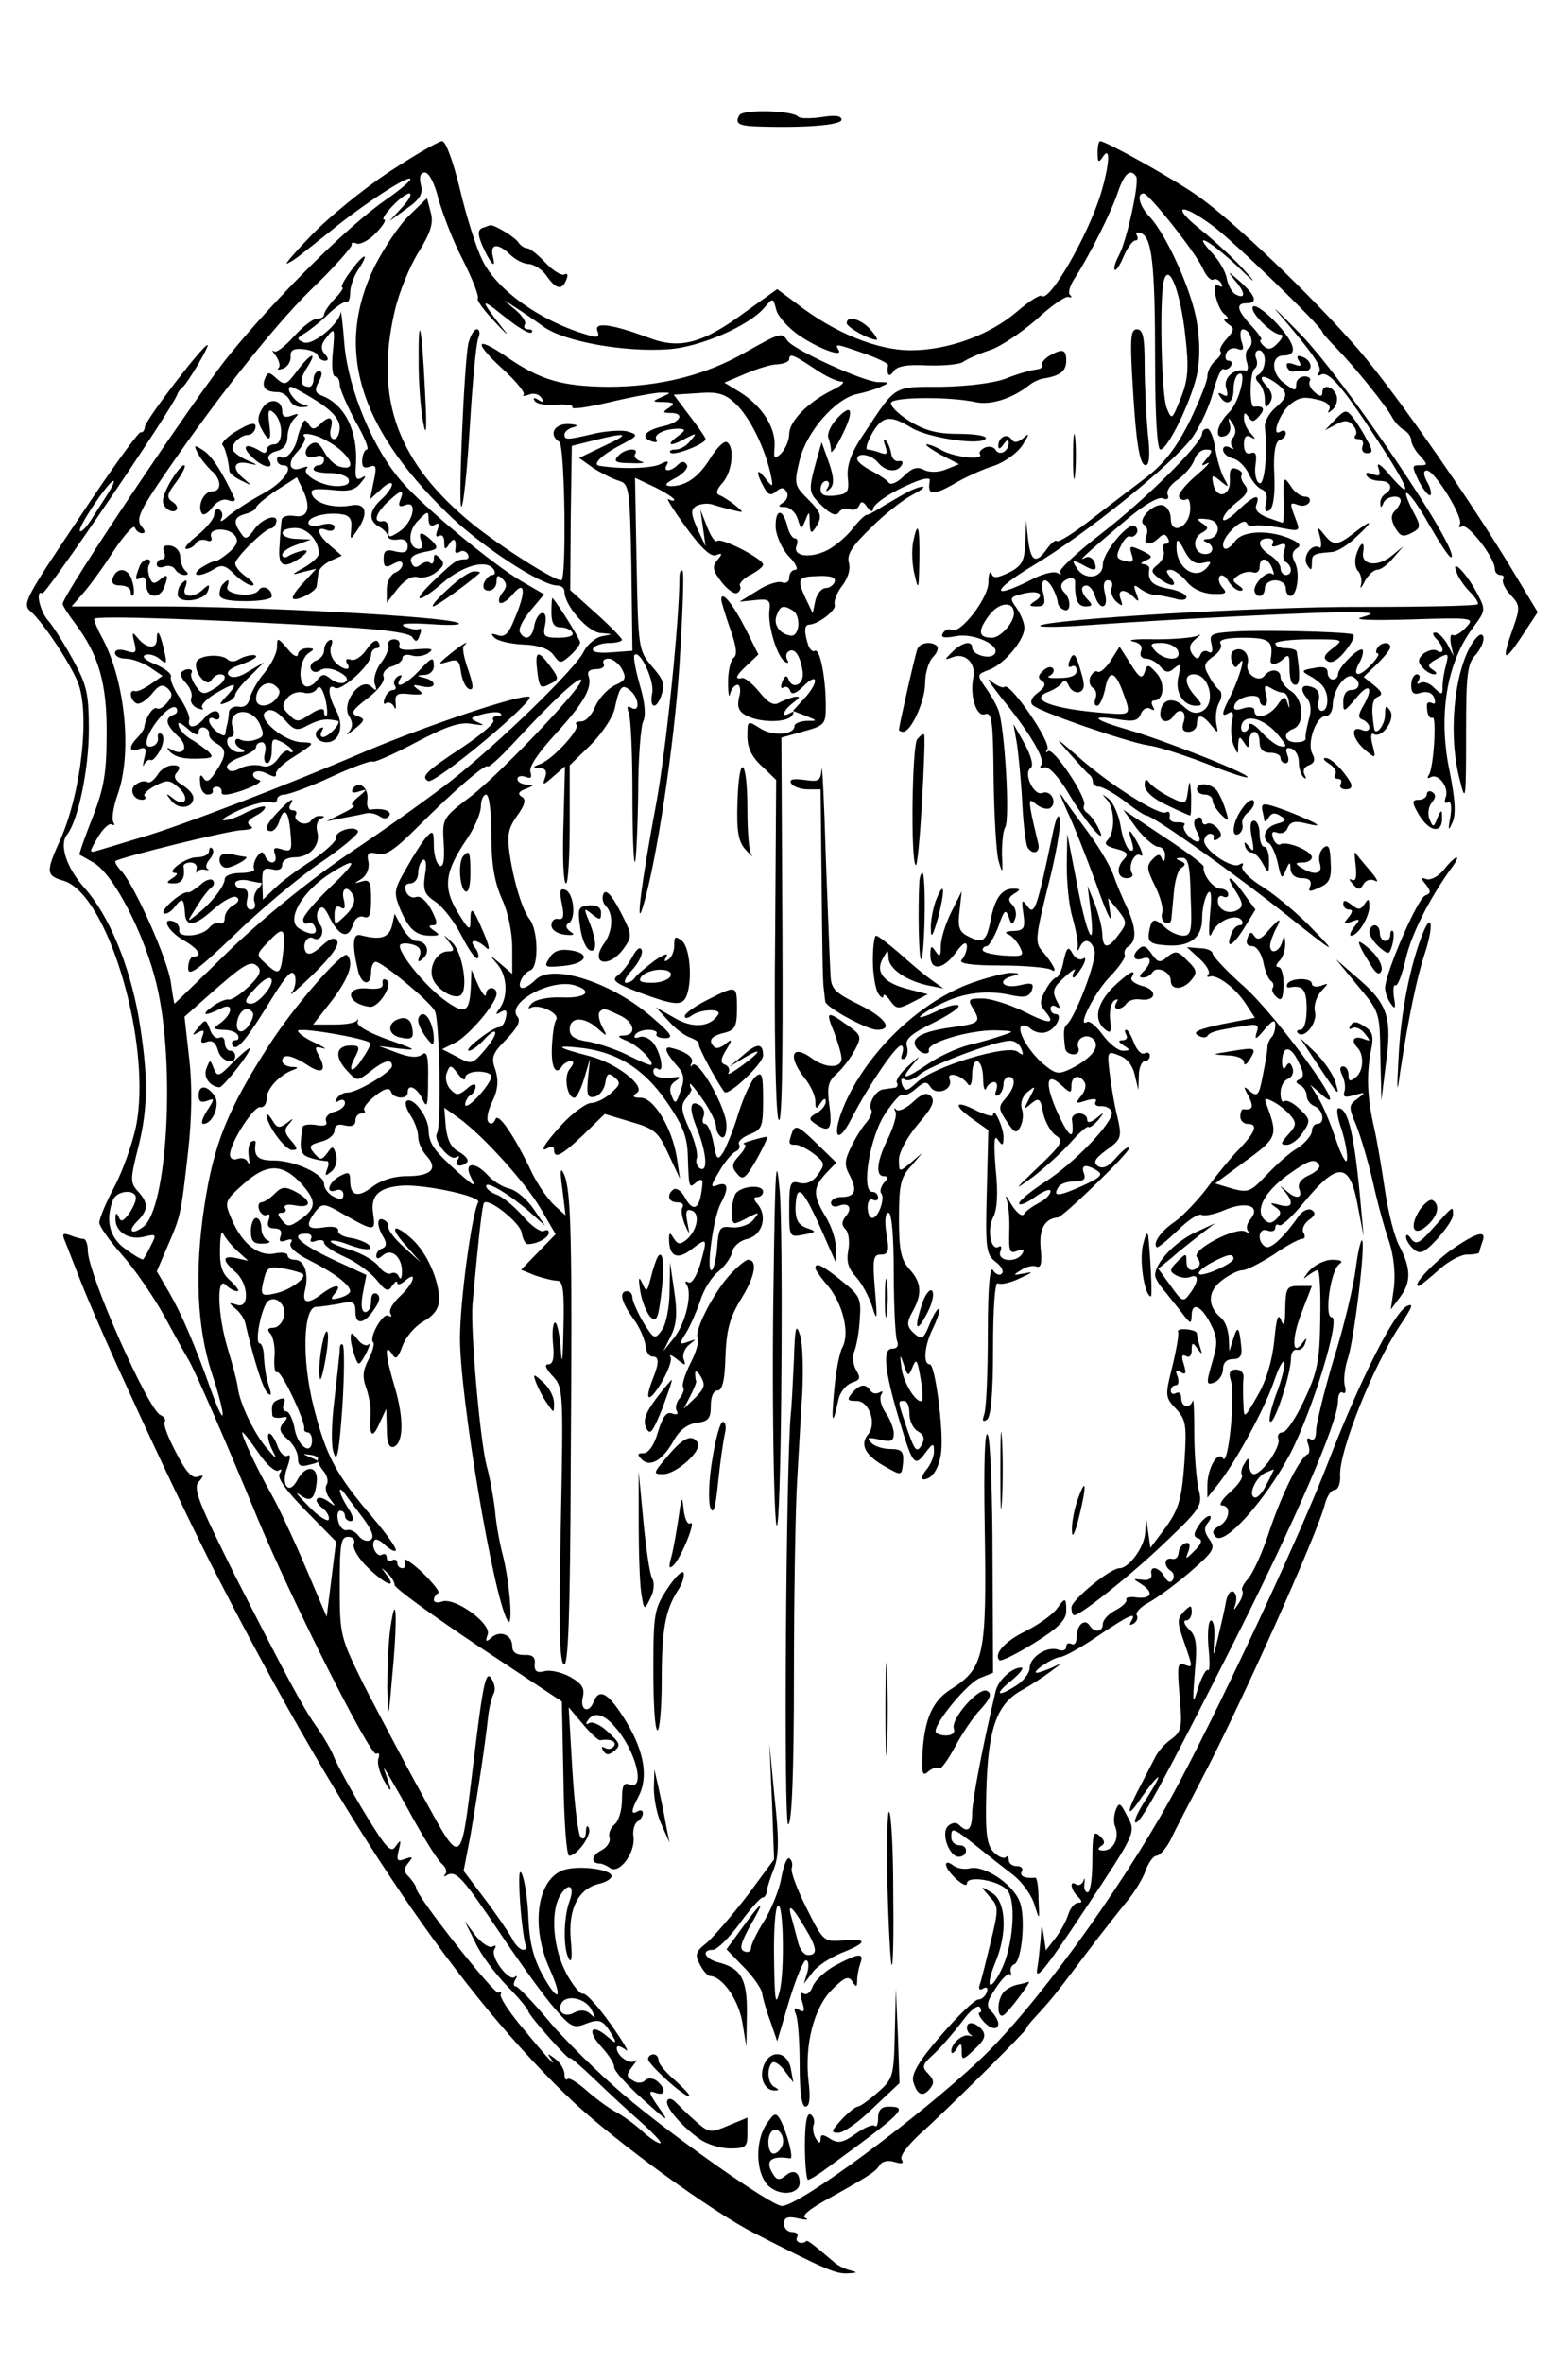 <?xml version="1.0" standalone="no"?>
<!DOCTYPE svg PUBLIC "-//W3C//DTD SVG 20010904//EN"
 "http://www.w3.org/TR/2001/REC-SVG-20010904/DTD/svg10.dtd">
<svg version="1.0" xmlns="http://www.w3.org/2000/svg"
 width="300pt" height="452pt" viewBox="0 0 300 452"
 preserveAspectRatio="xMidYMid meet">
<g transform="translate(0,452) scale(0.1,-0.1)"
fill="#000000" stroke="none">
<path d="M1415 4300 c-10 -16 -2 -21 36 -22 92 -3 159 3 159 13 0 8 -13 9 -38
5 -22 -3 -42 -3 -45 1 -12 12 -105 14 -112 3z"/>
<path d="M744 4191 c-49 -33 -116 -87 -149 -122 -33 -34 -53 -58 -45 -53 17 9
17 10 80 60 62 51 149 108 155 102 3 -2 -19 -21 -48 -41 -72 -50 -207 -184
-299 -297 -66 -82 -318 -458 -318 -475 0 -4 11 -21 24 -38 45 -60 61 -115 60
-212 0 -73 -5 -103 -27 -159 -15 -38 -26 -70 -25 -71 2 -1 13 -7 25 -14 39
-20 100 -138 123 -236 36 -152 20 -428 -26 -462 -23 -17 -31 -8 -10 12 20 21
20 34 0 56 -15 16 -15 23 0 82 20 79 20 140 1 253 -18 99 -56 192 -103 245
-35 39 -49 83 -34 102 21 26 42 124 42 201 0 70 -4 86 -31 135 -17 31 -38 64
-47 74 -16 18 -25 60 -11 52 6 -4 246 349 258 380 2 6 7 12 11 15 9 7 52 80
47 80 -9 0 -120 -145 -120 -157 0 -6 -4 -11 -8 -10 -4 1 -57 -72 -117 -163
-105 -156 -110 -166 -93 -180 21 -18 72 -93 89 -133 25 -57 8 -211 -32 -302
-29 -64 -28 -70 6 -80 85 -26 170 -315 138 -471 -7 -32 -25 -84 -41 -114 -16
-30 -29 -61 -29 -69 0 -7 20 -35 43 -61 24 -27 60 -79 81 -117 20 -37 41 -75
46 -83 11 -17 72 -157 133 -305 63 -152 216 -457 227 -450 5 3 7 -1 4 -9 -3
-8 2 -27 11 -43 16 -27 16 -23 0 22 -4 11 16 -23 45 -75 28 -52 58 -100 66
-106 7 -6 10 -15 6 -19 -4 -5 -2 -6 3 -2 18 9 29 -3 103 -113 39 -58 85 -122
104 -143 30 -35 36 -38 60 -28 27 10 33 7 53 -29 5 -10 1 -8 -13 4 -31 27 -40
11 -11 -20 13 -14 24 -31 24 -38 0 -8 25 -35 55 -62 49 -44 52 -46 30 -15 -19
27 -20 33 -7 28 20 -8 23 6 4 22 -8 6 -17 7 -23 1 -5 -5 -15 -6 -23 0 -13 7
-13 11 -1 27 8 10 10 15 6 11 -10 -9 -36 9 -36 24 0 6 7 4 17 -3 9 -8 -4 14
-28 48 -24 34 -48 61 -54 59 -5 -1 -20 17 -32 40 -24 46 -30 112 -13 145 16
29 31 24 20 -7 -12 -31 -13 -94 -1 -112 5 -8 6 7 3 37 -5 59 14 97 53 107 14
3 25 10 25 15 0 14 -70 22 -96 10 -47 -21 -58 -107 -23 -186 27 -60 18 -69
-13 -13 -17 31 -25 62 -27 107 -1 35 -7 73 -12 85 -6 14 -7 -3 -4 -53 3 -40 8
-77 11 -82 3 -5 1 -9 -5 -9 -6 0 -16 10 -22 23 -7 12 -30 46 -52 75 l-40 53
13 67 c12 69 28 172 34 229 2 17 7 36 10 42 4 6 3 18 -2 27 -12 22 -17 3 -37
-165 -24 -196 -21 -194 -97 -55 -36 65 -86 161 -112 211 -45 91 -46 95 -46
188 0 81 2 95 16 95 10 0 14 -6 11 -14 -3 -7 9 -28 27 -45 34 -33 57 -42 35
-13 -11 15 -11 15 1 4 8 -7 15 -18 15 -24 0 -6 72 -58 160 -117 l160 -106 3
-147 c1 -82 6 -148 11 -148 15 0 43 39 38 52 -3 8 -6 5 -6 -7 -1 -11 -4 -15
-10 -10 -5 6 -12 64 -16 130 l-7 119 27 -32 c14 -17 29 -31 33 -31 20 3 32 -2
27 -11 -4 -6 -11 -7 -17 -4 -7 4 -8 2 -4 -5 6 -9 11 -9 22 0 12 10 10 15 -12
35 -14 14 -30 21 -36 18 -7 -4 -8 -2 -4 4 11 18 31 14 52 -11 40 -44 60 -122
29 -111 -12 5 -15 -2 -15 -29 0 -19 -6 -40 -14 -47 -8 -6 -12 -18 -10 -25 3
-7 -4 -19 -16 -25 -19 -10 -20 -25 -2 -25 4 0 13 -4 20 -9 18 -11 48 31 44 60
-2 12 2 25 7 29 6 3 11 11 11 16 0 6 -4 7 -10 4 -13 -8 -13 1 1 27 20 37 12
86 -22 143 -34 56 -52 67 -63 40 -9 -24 -27 -17 -21 8 4 17 -1 26 -24 39 -16
9 -39 14 -49 11 -15 -4 -20 0 -19 14 2 13 -5 18 -20 17 -15 0 -23 5 -23 17 0
22 -24 31 -40 16 -10 -9 -12 -8 -7 6 8 21 -64 73 -88 63 -8 -3 -15 -1 -15 3 0
5 4 11 8 13 5 2 -9 19 -30 40 -22 20 -37 30 -34 22 3 -8 1 -14 -4 -14 -6 0
-10 5 -10 11 0 5 -5 7 -10 4 -6 -3 -10 -1 -10 5 0 6 -4 9 -9 6 -10 -7 -23 19
-14 28 3 3 12 -2 20 -10 9 -8 18 -13 20 -10 3 3 -17 31 -44 63 -70 82 -89 117
-113 212 -23 90 -20 191 5 191 7 0 27 3 44 6 27 6 31 4 31 -16 0 -26 18 -23
37 7 10 14 11 23 4 28 -7 3 -11 -2 -11 -14 0 -12 -5 -21 -11 -21 -7 0 -9 12
-5 35 l7 36 -65 30 c-63 30 -83 49 -50 49 8 0 12 -4 9 -10 -3 -6 1 -7 9 -4 9
3 16 2 16 -3 0 -6 18 -18 41 -28 22 -10 49 -30 60 -44 17 -21 22 -23 29 -11 6
8 10 11 10 6 0 -5 7 -3 15 4 25 21 17 -5 -10 -30 -13 -12 -22 -27 -18 -33 3
-6 2 -7 -4 -4 -10 7 -38 -42 -29 -51 3 -2 -1 -17 -9 -33 -11 -21 -12 -34 -4
-55 5 -15 9 -37 8 -48 -3 -43 3 -50 16 -21 l14 30 1 -38 c0 -26 4 -37 13 -35
19 7 20 53 3 112 -19 63 -21 89 -6 66 7 -12 11 -9 20 15 6 17 24 38 40 47 21
12 30 25 30 43 0 36 -23 88 -51 114 -36 33 -46 25 -13 -11 l29 -33 -32 29
c-18 16 -31 33 -30 39 1 5 -3 11 -10 14 -13 5 -12 -14 2 -36 5 -10 4 -16 -3
-19 -7 -2 -12 -8 -12 -14 0 -7 4 -7 13 1 17 14 37 -5 36 -33 0 -12 -3 -15 -6
-8 -2 6 -9 9 -15 6 -5 -3 -16 3 -23 13 -8 11 -32 25 -55 32 -23 7 -40 14 -37
17 2 2 16 0 31 -6 34 -13 53 -13 41 -1 -6 5 -21 11 -35 13 -14 2 -24 8 -23 14
1 6 -10 9 -28 6 -32 -5 -36 3 -15 31 13 16 16 16 57 -8 55 -31 58 -31 53 3 -6
35 11 51 57 54 45 2 151 -21 144 -32 -12 -20 -35 -189 -35 -260 0 -112 64
-495 91 -540 11 -19 5 70 -9 125 -6 22 -13 61 -15 86 -3 26 -10 64 -16 85 -13
52 -31 259 -27 309 13 143 19 190 22 194 9 10 69 -38 72 -57 2 -12 7 -22 12
-22 17 0 40 12 40 22 0 5 -4 6 -10 3 -5 -3 -24 10 -40 29 -17 19 -40 38 -51
41 -10 4 -19 11 -19 16 0 11 44 -15 84 -50 l29 -26 -22 32 c-12 18 -33 36 -46
39 -13 3 -31 14 -41 25 -25 28 -48 26 -33 -3 10 -20 7 -18 -22 7 -49 44 -58
57 -59 82 0 26 -29 65 -42 57 -4 -3 -1 -15 7 -27 8 -12 15 -30 15 -41 0 -11 7
-27 16 -37 23 -25 9 -39 -38 -39 -25 0 -49 -8 -65 -20 -28 -22 -43 -18 -43 11
0 17 -3 18 -20 9 -22 -12 -28 -35 -7 -27 8 3 14 -1 14 -8 0 -10 -5 -11 -19 -4
-10 5 -18 16 -18 24 0 19 -56 45 -97 45 -30 0 -38 8 -34 33 1 5 -3 6 -8 3 -5
-3 -7 -16 -5 -29 2 -12 2 -17 -2 -10 -3 7 -12 9 -20 6 -8 -3 -14 1 -14 8 0 23
46 94 58 91 7 -1 12 6 12 16 0 19 24 45 50 55 12 4 11 6 -2 6 -10 1 -18 6 -18
11 0 15 17 12 46 -6 29 -20 40 -14 25 15 -10 18 -9 20 6 16 10 -3 3 2 -14 10
-18 8 -33 19 -33 23 0 8 129 -14 138 -23 2 -2 -4 -15 -14 -29 -19 -31 -31 -28
-14 3 9 18 8 21 -9 21 -28 0 -32 -21 -8 -47 20 -22 20 -22 45 -3 27 22 42 25
42 11 0 -11 -66 -51 -85 -51 -8 0 -17 -5 -21 -12 -4 -7 -3 -8 4 -4 7 4 12 2
12 -4 0 -7 -9 -14 -21 -17 -11 -3 -18 -11 -15 -18 3 -8 -4 -10 -20 -7 -13 2
-25 0 -25 -4 -7 -44 -5 -53 15 -59 12 -4 25 -6 30 -6 5 1 6 -6 2 -15 -5 -14
-4 -15 8 -5 8 6 12 21 9 32 -5 17 -7 18 -17 3 -11 -14 -13 -14 -25 0 -11 13
-9 16 13 22 14 3 26 13 26 21 0 10 7 14 20 10 13 -3 20 0 20 9 0 8 5 14 12 14
6 0 8 3 5 6 -3 4 6 16 20 27 18 15 28 17 31 9 4 -14 32 -16 32 -2 0 18 17 10
28 -12 9 -20 11 -14 11 36 1 45 -2 56 -11 49 -9 -7 -24 -6 -48 3 l-35 13 40
-5 c35 -4 32 -2 -22 17 -34 12 -60 26 -59 33 2 6 1 8 -1 4 -3 -5 -22 -8 -44
-8 l-40 0 36 46 c33 44 43 73 29 87 -9 8 -101 -97 -149 -172 -80 -124 -106
-190 -124 -308 -19 -125 -14 -233 14 -319 28 -85 28 -114 0 -37 -32 90 -57
148 -81 190 l-24 41 21 49 c25 58 25 58 39 181 7 63 8 125 2 177 l-9 80 45 40
c70 62 82 69 95 56 8 -8 4 -18 -18 -39 -16 -15 -33 -26 -38 -24 -4 1 -18 -4
-30 -13 -24 -17 -16 -20 14 -5 25 14 26 -7 2 -26 -17 -12 -16 -13 4 -14 12 0
25 -4 28 -10 3 -6 1 -10 -5 -10 -6 0 -8 -5 -5 -10 8 -12 26 10 77 93 27 43 37
54 42 41 3 -9 1 -24 -6 -33 -6 -9 12 7 41 35 33 32 51 56 46 64 -5 8 -14 5
-30 -10 -15 -14 -25 -18 -30 -11 -8 14 3 33 15 26 14 -8 23 15 11 28 -5 7 -6
19 -2 26 7 10 12 6 22 -15 18 -35 35 -41 44 -14 4 13 12 19 21 16 11 -4 14 4
14 34 0 33 -3 38 -17 34 -17 -5 -17 -5 -1 5 10 7 15 20 13 32 -4 17 0 20 17
16 16 -5 34 8 77 51 69 69 129 121 134 116 2 -3 24 17 48 43 77 83 120 123
130 123 17 0 -151 -178 -211 -224 -54 -41 -54 -42 -51 -90 2 -33 -1 -46 -8
-42 -6 4 -11 21 -11 39 0 27 -2 29 -13 17 -8 -8 -25 -35 -39 -60 -25 -43 -25
-47 -12 -80 17 -39 30 -50 59 -50 17 0 17 2 5 10 -10 7 -11 10 -2 10 10 0 9 7
-3 30 -9 17 -21 27 -29 24 -7 -3 -16 2 -19 10 -4 10 -1 16 8 16 8 0 15 9 15
19 0 11 4 22 9 26 6 3 8 -9 4 -29 -4 -29 -1 -37 20 -51 14 -9 37 -39 50 -65
14 -27 27 -46 31 -43 3 3 1 12 -5 20 -14 17 3 17 20 1 9 -9 8 0 -3 26 -21 50
-26 55 -26 25 0 -21 -3 -19 -25 17 -28 47 -24 77 19 140 14 21 26 49 26 61 0
13 5 23 10 23 6 0 10 -33 10 -77 0 -56 6 -90 20 -122 12 -25 20 -65 20 -94 l0
-50 -22 19 c-23 19 -23 19 -6 -1 19 -23 20 -62 4 -84 -9 -12 -8 -13 2 -7 10 6
13 3 10 -10 -2 -11 -8 -19 -13 -19 -6 0 -23 -10 -39 -23 -16 -12 -24 -22 -19
-22 5 0 18 9 28 20 28 31 31 15 3 -18 -24 -28 -26 -29 -53 -14 l-29 15 26 13
c26 14 78 75 78 93 0 15 -20 14 -20 -1 -1 -7 -7 1 -15 17 l-13 30 -1 -27 c-2
-56 -10 -61 -52 -30 -39 29 -92 96 -83 105 3 3 14 3 24 0 12 -3 17 -11 13 -21
-5 -13 -3 -14 7 -5 14 13 6 33 -14 33 -7 0 -19 12 -27 26 l-14 26 -5 -23 c-6
-23 -22 -28 -60 -18 -15 4 -17 -17 -5 -68 7 -28 25 -30 25 -3 0 11 4 20 9 20
12 0 103 -75 113 -94 9 -16 13 -220 4 -234 -8 -13 24 -53 36 -46 7 4 8 2 4 -4
-8 -13 6 -16 18 -5 3 4 -3 12 -15 19 -16 8 -23 23 -26 48 l-3 37 28 -20 c47
-34 128 -124 157 -174 l28 -48 -33 -34 -33 -34 27 -11 c15 -5 34 -10 42 -10
11 0 14 -18 12 -92 -1 -60 -3 -74 -5 -40 -2 28 -7 52 -11 52 -4 0 -6 -18 -4
-40 3 -28 0 -40 -9 -40 -8 0 -5 -8 8 -22 21 -22 21 -29 16 -284 -4 -191 -3
-263 6 -268 8 -5 12 92 13 381 3 434 1 526 -13 557 -7 15 -8 6 -3 -29 l6 -50
-21 19 c-12 11 -31 38 -42 60 -35 74 -66 119 -71 105 -3 -8 -9 -11 -13 -6 -5
4 -2 22 7 40 11 23 12 40 6 60 -9 24 -6 32 21 59 21 22 28 35 21 43 -22 27 65
74 110 60 36 -11 21 -25 -25 -23 -27 1 -51 -4 -58 -12 -7 -7 -7 -11 -2 -8 16
9 57 -11 49 -23 -4 -6 -7 -29 -8 -51 -2 -39 7 -57 19 -38 3 5 11 10 17 10 7 0
6 -5 -2 -15 -12 -14 -5 -55 9 -55 4 0 13 17 19 38 l11 37 -4 -38 c-3 -32 -1
-38 13 -35 9 2 18 14 20 26 3 19 6 21 18 11 12 -10 11 -14 -7 -30 -12 -11 -29
-19 -38 -19 -9 0 -34 -18 -54 -39 -35 -38 -48 -59 -27 -46 6 3 10 1 10 -4 0
-19 14 -12 56 28 l41 40 50 -15 c46 -13 53 -20 72 -62 l22 -47 -6 40 c-9 57
-44 115 -69 115 -15 0 -17 3 -8 9 20 12 -39 58 -91 71 -62 16 -67 21 -20 16
71 -7 124 -39 168 -103 32 -46 40 -68 41 -105 2 -62 2 -62 17 -49 11 8 13 5 9
-19 -5 -35 -17 -38 -32 -10 -6 11 -15 18 -21 15 -14 -10 -11 -25 7 -25 8 0 13
-4 10 -9 -4 -5 -1 -20 4 -33 10 -22 10 -22 5 4 -4 21 -2 26 9 22 16 -6 10 -38
-11 -56 -12 -9 -16 -9 -24 3 -7 12 -9 12 -9 -1 0 -34 16 -41 43 -20 31 24 31
22 16 -31 -7 -21 -16 -36 -22 -32 -6 3 -7 1 -3 -5 11 -18 -3 -75 -25 -102
l-20 -25 15 30 c11 23 12 45 6 85 l-8 55 -1 -56 c0 -30 -7 -64 -15 -74 -13
-18 -15 -17 -35 15 -11 19 -21 41 -21 48 0 6 -4 12 -10 12 -16 0 -12 -20 12
-53 12 -16 22 -40 23 -51 1 -12 7 -21 13 -21 13 0 14 -10 1 -43 -17 -43 -8
-47 16 -8 13 22 21 44 18 50 -4 6 2 4 12 -4 16 -13 18 -13 13 0 -3 8 2 21 11
28 14 11 14 11 -3 5 -17 -6 -17 -4 -3 18 8 13 20 41 27 61 6 21 22 46 35 56
12 10 24 27 26 37 2 11 15 22 29 25 28 7 39 42 20 66 -9 10 -9 14 -1 14 6 0
11 5 11 10 0 16 -47 11 -54 -6 -8 -20 -8 -54 0 -54 3 0 15 5 27 12 20 10 21
10 8 -6 -8 -9 -25 -15 -40 -14 -24 3 -26 0 -29 -39 -2 -24 -7 -43 -11 -43 -10
0 4 102 18 128 16 29 14 42 -6 35 -14 -6 -14 -2 3 26 10 18 25 35 31 38 7 3
10 9 7 14 -3 5 6 13 20 19 24 9 26 15 26 66 0 49 -2 55 -15 44 -8 -7 -22 -38
-32 -69 -9 -31 -23 -64 -29 -75 -11 -17 -13 -15 -19 18 -4 20 -11 36 -16 36
-5 0 -6 6 -3 14 3 8 0 17 -6 21 -20 13 -23 -4 -6 -45 18 -46 21 -84 5 -75 -6
4 -8 13 -6 19 3 7 -3 32 -14 56 -16 35 -17 45 -7 58 7 8 12 17 11 19 -2 1 -3
6 -3 9 0 4 11 -10 25 -30 14 -20 25 -43 25 -51 0 -8 5 -17 10 -20 6 -4 10 6
10 22 0 33 -53 127 -65 116 -4 -5 -5 -3 -2 3 6 11 -11 23 -41 30 -13 2 -8 -11
16 -38 11 -13 12 -24 4 -45 -8 -25 -11 -26 -17 -9 -5 11 -3 21 6 27 12 8 12
10 -1 8 -27 -3 -40 1 -40 12 0 5 4 8 9 4 13 -8 5 33 -10 51 -7 8 -18 13 -26
10 -8 -3 -11 -1 -8 4 3 6 15 10 26 10 11 0 18 -4 15 -8 -2 -4 5 -8 16 -8 17 0
14 7 -21 37 -77 69 -194 107 -226 75 -9 -9 -20 -16 -25 -16 -13 0 -1 28 15 34
16 6 15 77 -2 98 -13 16 -30 70 -38 125 -5 34 -3 48 14 72 16 22 18 32 9 37
-8 5 -6 10 8 15 17 7 17 8 2 8 -10 1 -18 5 -18 11 0 5 7 7 15 4 11 -4 13 -2
10 9 -4 9 14 36 47 72 55 60 72 90 64 112 -3 8 2 13 15 13 11 0 17 5 14 10 -3
6 1 10 9 10 8 0 20 -9 26 -20 9 -17 7 -22 -14 -31 -14 -7 -30 -25 -37 -40 -6
-16 -18 -29 -27 -29 -8 0 -13 -3 -9 -6 8 -8 -43 -64 -68 -75 -17 -6 -17 -8 -3
-8 12 -1 15 -6 11 -18 -6 -16 -4 -16 16 2 l22 19 -3 -112 c-2 -62 0 -112 5
-112 4 0 7 51 7 113 l0 113 40 39 c21 21 42 52 46 69 9 43 14 49 30 35 17 -14
19 -43 2 -33 -8 5 -9 2 -5 -10 4 -10 7 -79 7 -153 0 -75 2 -134 5 -132 2 3 5
61 6 129 0 69 5 132 10 141 5 11 3 36 -7 69 -8 29 -13 54 -10 57 10 11 38 -48
34 -72 -6 -28 6 -34 16 -9 9 25 8 31 -19 62 -23 28 -24 35 -27 193 l-3 165 38
-18 c20 -10 37 -21 37 -24 0 -3 -5 -2 -11 1 -6 4 9 -20 33 -53 29 -40 48 -58
58 -54 12 5 13 3 2 -10 -10 -12 -8 -20 9 -42 11 -14 25 -24 30 -20 5 3 7 9 5
13 -3 4 6 14 19 21 14 7 25 16 25 20 0 11 -81 53 -88 45 -4 -3 -12 9 -19 27
l-13 33 5 -35 5 -35 -16 34 c-12 28 -13 36 -2 43 7 4 21 6 31 3 9 -3 27 -8 40
-11 21 -5 21 -5 3 10 -10 8 -24 17 -30 19 -7 3 -5 11 7 24 18 21 23 68 8 77
-5 4 -19 -10 -31 -29 -23 -38 -48 -55 -77 -55 -13 1 -11 5 10 16 15 8 25 20
21 25 -4 7 -10 7 -17 0 -14 -14 -30 -14 -21 0 4 8 1 8 -13 1 -15 -8 -74 -10
-116 -3 -15 2 4 21 41 40 32 17 34 19 15 25 -11 4 -40 2 -64 -3 -55 -13 -59
-13 -59 -2 0 5 8 12 18 14 10 3 6 5 -10 6 -28 1 -39 -21 -18 -34 11 -7 14
-265 4 -265 -15 0 -114 63 -169 107 -144 117 -189 239 -150 407 8 36 29 87 46
114 23 37 29 56 23 76 l-7 27 -34 -33 c-19 -18 -48 -62 -66 -97 -76 -155 -33
-305 137 -471 62 -62 181 -140 212 -140 8 0 14 -5 14 -12 0 -26 45 -78 70 -79
24 -2 24 -2 2 -6 -12 -2 -29 -16 -36 -31 -18 -34 -158 -170 -251 -244 -38 -30
-126 -93 -195 -139 -78 -53 -163 -122 -230 -186 -58 -57 -106 -103 -106 -103
-1 0 -4 18 -7 40 -6 44 -68 183 -94 213 -9 9 -14 18 -12 20 13 8 219 59 242
59 17 1 24 4 16 8 -8 6 -5 11 11 20 12 6 19 14 17 17 -3 2 -19 -3 -36 -11 -16
-9 -36 -16 -43 -15 -7 0 7 9 31 20 25 11 51 17 58 15 7 -3 13 -1 13 4 0 6 7
10 14 10 8 0 49 15 90 34 41 19 77 32 79 29 3 -2 40 14 83 37 59 31 85 40 108
35 22 -3 25 -3 11 3 -17 8 -17 9 9 16 16 4 31 5 34 1 3 -3 0 -5 -7 -5 -7 0
-10 -4 -7 -8 3 -5 -24 -28 -60 -52 -70 -46 -79 -56 -65 -64 5 -4 53 31 107 76
54 45 93 83 87 85 -16 6 -197 -55 -313 -104 -149 -64 -354 -143 -430 -165 -36
-11 -73 -22 -83 -25 -17 -5 -17 -4 0 25 10 17 22 28 27 25 5 -3 6 -1 3 4 -4 6
0 30 8 53 28 78 15 214 -28 297 -10 18 -17 35 -17 39 0 7 206 0 468 -15 89 -5
136 -12 141 -20 6 -10 10 -9 14 4 4 9 3 14 -1 12 -4 -3 -16 0 -27 4 -13 6 4 8
50 5 41 -3 62 -1 50 3 -29 12 -385 31 -575 31 l-163 0 20 23 c11 12 38 48 59
81 21 32 40 53 42 47 2 -6 8 -11 14 -11 7 0 6 5 -2 14 -9 12 -3 27 31 78 101
150 218 299 293 373 45 43 80 83 79 87 -2 4 3 5 10 2 7 -2 24 7 37 21 13 14
20 25 15 25 -5 0 2 11 15 25 13 14 28 25 33 25 6 0 0 -12 -14 -27 l-24 -26 33
24 c26 18 32 29 27 46 -3 15 -1 23 8 23 8 0 19 -22 26 -51 8 -28 28 -81 47
-117 18 -36 31 -69 28 -73 -2 -4 13 -24 34 -46 20 -22 28 -28 16 -14 -46 59
-47 64 -1 27 26 -21 50 -36 54 -32 3 3 1 6 -6 6 -7 0 -10 4 -7 9 4 5 -6 19
-21 31 -22 18 -23 19 -3 6 14 -9 41 -27 60 -41 41 -29 156 -49 239 -43 61 4
154 45 183 79 17 20 17 20 23 -3 3 -13 23 -35 43 -49 38 -26 87 -44 76 -28 -7
12 -5 12 49 -7 26 -9 46 -19 46 -22 -3 -19 2 -25 10 -13 7 11 26 14 66 12 31
-1 62 2 68 7 7 5 29 15 50 22 20 6 60 33 89 58 28 26 56 46 62 44 6 -2 8 0 3
4 -4 4 0 17 8 30 29 44 72 130 84 167 12 35 24 46 35 29 6 -11 -18 -122 -33
-150 -7 -13 -11 -26 -8 -28 2 -3 10 9 17 26 7 16 17 30 22 30 5 0 6 4 3 10 -3
5 0 7 8 4 21 -8 27 -59 27 -246 0 -104 4 -168 10 -168 14 0 58 90 70 143 6 28
6 65 0 100 -9 59 -58 168 -91 203 -19 20 -25 44 -11 44 10 0 98 -111 113 -143
6 -14 15 -24 20 -22 4 3 11 0 15 -6 4 -8 3 -9 -5 -5 -15 10 -3 -46 13 -56 6
-5 7 -8 1 -8 -5 0 -3 -4 5 -10 12 -8 12 -11 -3 -28 -9 -10 -15 -21 -12 -24 3
-3 -1 -11 -10 -18 -8 -7 -15 -20 -15 -30 0 -9 -16 -49 -35 -88 -26 -51 -49
-80 -83 -106 -26 -20 -74 -56 -106 -81 -32 -25 -61 -43 -64 -40 -3 3 -11 -4
-19 -15 -21 -30 -31 -24 -36 18 l-4 37 -1 -42 c-2 -36 -6 -45 -31 -58 -23 -11
-31 -12 -34 -2 -3 6 -6 -1 -6 -18 -1 -31 -55 -100 -71 -90 -5 3 -12 0 -16 -6
-5 -9 2 -10 25 -6 35 7 89 -19 73 -35 -10 -10 -42 0 -42 13 0 15 -20 10 -38
-8 -16 -16 -16 -16 1 -10 24 9 45 -12 39 -40 -7 -36 7 -76 23 -69 13 4 15 -15
16 -122 1 -70 5 -140 9 -157 8 -28 9 -28 7 10 0 22 2 46 6 52 10 15 -1 196
-13 225 -5 13 -17 33 -26 45 -15 22 -15 23 9 32 29 11 67 57 67 80 0 9 -7 26
-15 38 -14 19 -13 21 11 27 31 8 45 -1 24 -14 -12 -8 -12 -10 4 -10 14 0 17 5
12 25 -4 14 -2 25 3 25 9 0 23 -26 25 -44 1 -5 6 -11 13 -13 12 -4 12 21 0 33
-11 11 -8 21 7 27 7 3 13 0 13 -6 -1 -34 5 -47 20 -47 13 0 14 3 5 12 -14 14
-16 28 -3 28 5 0 13 -9 16 -20 9 -29 27 -25 19 5 -4 16 -2 25 6 25 7 0 10 -6
7 -14 -3 -8 1 -20 9 -27 12 -10 13 -9 8 5 -7 19 7 21 25 4 10 -11 11 -9 5 7
-6 16 -5 18 7 9 8 -6 21 -12 29 -12 8 0 25 -4 38 -7 12 -4 22 -3 22 3 0 5 -16
13 -35 16 -31 6 -40 15 -36 39 0 4 -5 7 -12 8 -6 0 -4 3 5 7 15 6 13 9 -8 19
-22 10 -24 10 -19 -7 5 -14 2 -17 -13 -13 -16 4 -18 8 -8 28 6 13 14 21 18 19
3 -2 9 0 12 5 4 5 2 12 -3 15 -12 8 -61 -51 -61 -74 0 -26 -34 -31 -49 -8 -11
17 -10 18 8 9 26 -15 31 -14 25 4 -4 8 -11 12 -18 8 -15 -8 -2 4 71 66 38 33
68 51 77 48 10 -4 13 -1 10 7 -3 7 6 20 20 29 13 9 27 26 31 37 3 11 13 20 22
20 13 0 14 -2 2 -17 -12 -14 -12 -16 1 -9 8 4 -2 -7 -22 -24 -21 -18 -35 -36
-32 -41 3 -5 9 -7 14 -4 5 3 8 -7 7 -22 -3 -33 -37 -47 -37 -15 0 11 -6 22
-14 25 -17 7 -52 -28 -37 -37 6 -4 8 -13 4 -21 -6 -17 8 -20 24 -4 8 8 13 8
17 0 4 -6 3 -11 -3 -11 -6 0 -8 -6 -5 -13 3 -8 -2 -20 -11 -27 -14 -11 -13
-14 2 -26 24 -18 38 -17 23 1 -10 12 -10 15 0 15 6 0 20 -10 30 -22 11 -14 30
-23 49 -24 26 -1 30 1 20 12 -7 8 -9 18 -5 22 4 4 12 -1 17 -11 6 -9 15 -17
22 -17 7 0 6 4 -3 10 -13 9 -13 11 0 20 8 5 21 8 28 5 6 -2 12 2 12 10 0 21
16 19 24 -2 4 -10 4 -14 0 -11 -8 8 -34 -16 -34 -31 0 -6 5 -11 10 -11 6 0 10
7 10 15 0 8 9 15 20 15 11 0 20 -7 20 -15 0 -8 4 -15 9 -15 13 0 19 46 8 65
-6 12 -5 20 4 26 10 6 5 11 -16 20 -41 16 -87 13 -101 -5 -12 -17 -24 -21 -24
-8 0 17 38 53 45 42 3 -6 9 -8 13 -6 4 2 26 1 49 -3 41 -8 41 -8 32 16 -12 32
-12 33 5 27 8 -3 17 -1 21 5 3 6 0 11 -8 11 -8 0 -21 9 -28 21 -13 19 -14 17
-13 -25 1 -25 0 -46 -2 -46 -1 0 -15 5 -29 10 -18 7 -25 15 -21 25 8 22 -5 18
-36 -12 -15 -15 -28 -22 -28 -16 0 7 12 21 26 32 21 16 24 24 15 34 -6 8 -8
16 -5 19 2 3 -2 8 -10 11 -11 4 -14 -1 -13 -21 2 -32 -26 -38 -32 -7 -3 17 -2
18 14 5 17 -14 17 -13 7 5 -6 11 -14 37 -17 58 -3 20 -10 37 -15 37 -6 0 -10
-4 -10 -9 0 -19 -108 -126 -192 -191 -48 -37 -84 -71 -80 -75 4 -5 2 -5 -5 -1
-7 4 -30 -2 -52 -14 -78 -39 -73 -19 7 29 102 61 266 194 303 244 15 21 33 60
40 87 7 27 16 47 20 44 4 -2 10 0 14 6 3 5 2 10 -4 10 -6 0 -8 6 -5 14 3 8 12
12 21 9 12 -5 14 -1 8 15 -3 12 -2 22 3 22 14 0 23 -28 11 -36 -5 -3 -7 -14
-4 -25 4 -11 3 -19 -2 -18 -22 5 -43 -14 -37 -33 4 -15 3 -18 -6 -13 -9 5 -11
4 -6 -3 12 -20 26 -13 26 12 0 14 4 27 9 30 18 12 3 -52 -17 -72 -25 -25 -30
-54 -8 -46 8 3 12 13 9 22 -4 14 -3 15 5 2 7 -9 7 -19 2 -26 -6 -6 -6 -15 -2
-19 4 -5 1 -5 -5 -1 -7 4 -13 2 -13 -4 0 -7 8 -14 19 -17 10 -2 24 -16 30 -29
6 -14 17 -27 25 -30 8 -3 12 -13 8 -26 -3 -15 -1 -19 7 -14 7 5 11 30 9 69 -2
40 2 62 10 65 7 2 12 8 12 13 0 6 -5 7 -11 3 -18 -10 1 39 20 53 18 14 27 15
58 7 13 -4 20 -11 16 -18 -4 -7 -2 -7 7 1 7 6 10 19 7 27 -7 18 -27 22 -27 5
0 -8 -5 -8 -15 1 -8 7 -12 16 -9 21 3 5 -2 9 -10 9 -9 0 -16 -7 -16 -15 0 -14
-3 -13 -23 2 -25 18 -26 53 -1 53 27 0 23 21 -12 60 -20 22 -41 37 -46 34 -11
-7 35 -54 52 -54 6 0 4 -7 -5 -16 -12 -13 -19 -14 -28 -5 -6 6 -8 11 -4 11 3
0 -5 12 -18 26 -29 31 -31 44 -10 44 22 0 18 14 -12 41 -25 22 -26 22 -9 1 20
-23 19 -36 -2 -24 -6 5 -13 18 -15 30 -2 12 -14 33 -27 47 -41 44 -8 27 45
-22 38 -37 42 -39 15 -9 -19 21 -57 56 -83 77 -58 46 -39 53 22 8 37 -26 211
-195 211 -204 0 -2 12 -16 28 -32 33 -34 94 -109 106 -132 5 -9 15 -20 23 -24
7 -4 13 -13 13 -19 0 -6 7 -20 17 -30 15 -17 15 -18 -1 -18 -15 0 -15 -2 -1
-31 9 -17 19 -29 22 -26 2 3 0 15 -7 26 -7 14 -7 21 0 21 15 0 71 -91 63 -103
-3 -6 -1 -7 4 -4 11 7 63 -60 63 -81 0 -7 5 -12 11 -12 5 0 8 -4 5 -8 -3 -5 3
-18 14 -30 18 -19 19 -24 5 -63 -23 -64 -18 -69 16 -17 l31 47 -38 63 c-86
145 -230 351 -302 436 -86 100 -244 252 -313 299 -44 31 -173 103 -184 103 -3
0 -5 -10 -5 -22 0 -19 2 -20 10 -8 15 23 13 -15 -4 -71 -25 -81 -99 -209 -113
-195 -3 3 -24 -10 -46 -29 -53 -46 -133 -75 -205 -75 -63 0 -145 33 -216 88
l-39 29 -60 -43 c-82 -61 -126 -73 -186 -50 -70 26 -105 31 -98 13 5 -12 0
-14 -21 -7 -88 26 -171 85 -199 142 -12 24 -31 85 -43 136 -13 53 -27 92 -34
92 -7 0 -53 -27 -102 -59z m1524 -315 c7 -61 5 -83 -9 -118 -17 -42 -17 -42
-27 -18 -10 27 -14 212 -5 244 10 35 32 -24 41 -108z m152 -45 c0 -11 -5 -23
-11 -27 -8 -4 -8 -9 0 -17 6 -6 11 -20 11 -31 0 -17 2 -18 10 -6 6 10 4 20 -7
32 -19 21 -6 23 20 4 22 -17 22 -25 -4 -47 -11 -10 -20 -26 -19 -36 6 -52 -1
-114 -11 -107 -6 3 -9 19 -7 34 3 20 1 27 -9 23 -8 -3 -13 3 -13 17 0 14 4 19
13 14 10 -6 10 -4 0 7 -7 7 -13 20 -13 29 0 11 2 12 9 2 6 -10 10 -10 21 3 11
13 8 19 -11 17 -9 -1 -8 68 2 73 4 3 6 12 2 20 -3 8 0 15 6 15 6 0 11 -9 11
-19z m-1264 -164 l-48 -23 28 -20 c16 -10 38 -21 49 -24 19 -6 20 -16 23 -165
l2 -160 -41 -3 c-26 -2 -38 1 -34 8 3 5 17 10 31 10 13 0 24 3 24 6 0 3 -22
26 -50 51 l-49 44 1 138 2 138 40 10 c67 17 74 14 22 -10z m-950 -92 c-9 -14
-23 -36 -32 -50 -9 -14 -19 -24 -21 -21 -6 5 55 96 64 96 3 0 -2 -11 -11 -25z
m2124 -67 c0 -10 -8 -18 -17 -19 -11 0 -13 -3 -5 -6 16 -6 15 -23 -2 -23 -21
0 -27 28 -8 40 15 8 15 11 2 19 -12 8 -10 10 8 8 14 -1 22 -8 22 -19z m-29
-65 c16 4 18 3 9 -8 -22 -27 -60 -2 -59 40 0 16 3 15 15 -8 11 -21 21 -27 35
-24z m134 37 c-4 -6 1 -7 11 -3 13 5 16 3 11 -10 -3 -9 -2 -19 3 -22 13 -8 13
-25 0 -25 -5 0 -10 6 -10 13 0 7 -9 18 -20 25 -24 15 -26 32 -4 32 8 0 12 -4
9 -10z m-495 -134 c-1 -18 -26 -46 -42 -46 -26 0 -28 12 -7 41 19 27 49 31 49
5z m-1309 -524 c-28 -27 -51 -54 -51 -61 0 -7 4 -10 9 -7 5 3 11 0 14 -8 6
-15 -9 -16 -31 -2 -26 16 7 73 63 107 51 32 49 21 -4 -29z m46 -18 c3 -9 -3
-23 -16 -35 -21 -20 -21 -20 -21 1 0 14 4 19 12 14 8 -5 9 0 6 14 -7 25 9 30
19 6z m-135 -104 c-5 -45 -8 -47 -34 -23 -18 16 -18 17 4 40 30 32 34 29 30
-17z m-22 -57 c-1 -14 -27 -43 -39 -43 -15 0 -14 7 7 29 18 20 32 26 32 14z
m-36 -61 c2 -4 -2 -15 -9 -25 -15 -20 -28 -8 -19 17 7 17 20 21 28 8z m701 -4
c29 -13 34 -38 8 -39 -13 0 -11 -3 6 -10 21 -8 53 -40 47 -46 -1 -2 -20 6 -42
17 -21 11 -56 23 -76 27 -28 4 -38 10 -38 24 0 24 27 25 53 2 19 -17 20 -17 9
3 -6 12 -8 24 -5 28 8 8 8 8 38 -6z m-295 -120 c0 7 11 12 25 12 14 0 25 -4
25 -9 0 -15 -49 -68 -50 -54 0 6 5 15 10 18 6 3 10 11 10 17 0 6 -8 4 -17 -5
-16 -13 -20 -13 -31 -1 -8 8 -11 23 -7 32 6 16 8 15 21 -2 8 -11 14 -14 14 -8z
m-312 -204 c28 -32 27 -45 -2 -66 -21 -15 -26 -16 -36 -3 -9 11 -10 15 -1 15
7 0 10 4 6 9 -3 6 6 8 20 5 32 -6 32 9 1 26 -21 11 -27 10 -41 -4 -9 -9 -20
-16 -25 -16 -5 0 -7 -7 -4 -15 4 -8 10 -12 15 -9 5 3 6 -2 3 -10 -4 -11 0 -16
11 -16 11 0 15 -5 12 -14 -4 -11 -1 -13 10 -9 11 4 14 2 9 -5 -4 -7 10 -20 36
-33 46 -23 78 -47 78 -59 0 -4 -9 -10 -21 -13 -16 -4 -18 -3 -8 9 15 18 0 18
-25 -1 -29 -22 -39 -18 -32 9 7 30 -2 56 -20 56 -8 0 -14 4 -14 9 0 4 -11 6
-25 3 -31 -6 -62 19 -82 66 -14 33 -14 34 24 68 44 39 74 39 111 -2z m-318
-26 c0 -7 -7 -21 -14 -31 -11 -14 -15 -15 -19 -5 -4 9 -6 8 -6 -3 -1 -25 25
-42 54 -35 24 6 25 5 14 -16 -6 -13 -13 -25 -15 -27 -1 -2 -17 7 -33 19 -31
21 -40 55 -25 94 7 19 44 22 44 4z m194 -101 l21 -19 -22 5 c-28 6 -29 -3 -3
-26 26 -22 28 -72 3 -63 -16 5 -16 4 -3 -7 8 -6 17 -19 19 -27 17 -73 34 -127
43 -135 7 -7 8 -3 2 15 -5 14 -8 37 -9 53 0 15 -4 27 -8 27 -11 0 4 74 17 82
16 10 35 -10 29 -32 -3 -11 -12 -20 -20 -20 -11 0 -13 -4 -5 -12 5 -7 9 -27 7
-45 -1 -18 1 -30 5 -28 8 5 54 -94 52 -107 -1 -5 2 -8 6 -8 5 0 9 -7 9 -15 0
-30 -26 -14 -33 20 -3 19 -11 35 -16 35 -6 0 -8 7 -5 14 4 10 1 13 -9 9 -13
-5 -15 -10 -13 -30 0 -5 8 -6 17 -5 13 3 14 1 4 -10 -9 -11 -7 -18 8 -31 11
-9 20 -25 20 -36 0 -15 5 -18 22 -13 21 5 21 6 2 14 -16 7 -16 7 -1 5 10 -1
17 -5 15 -8 -2 -3 3 -13 10 -22 8 -9 11 -21 7 -27 -4 -6 -1 -19 7 -28 11 -15
11 -15 -3 -5 -9 7 -19 10 -22 6 -4 -3 1 -11 10 -18 8 -6 14 -16 12 -22 -2 -5
-20 6 -39 26 -19 19 -27 29 -17 22 21 -16 29 -10 33 24 3 31 -21 34 -37 4 -16
-31 -33 -10 -19 25 6 18 6 25 0 21 -6 -3 -15 6 -20 21 -6 15 -13 24 -16 21 -3
-3 0 -16 6 -29 11 -22 11 -22 -10 2 -24 28 -51 85 -55 115 -1 11 -10 44 -19
74 -20 66 -22 141 -4 123 7 -7 16 -12 22 -12 5 0 -1 8 -12 19 -17 14 -22 29
-21 62 0 24 3 37 6 29 4 -8 16 -23 27 -33z m125 -44 c9 -7 -24 -31 -51 -37
-30 -7 -31 -4 -22 31 5 19 11 21 38 16 17 -3 33 -8 35 -10z m-84 -343 c15 -22
32 -37 38 -33 6 4 7 1 2 -6 -5 -9 13 -33 50 -71 l58 -59 -9 -72 -9 -72 -40 94
c-22 52 -51 114 -65 139 -30 53 -61 120 -56 120 2 0 16 -18 31 -40z m198 -122
c19 -25 24 -39 16 -44 -7 -4 -17 0 -23 8 -6 8 -16 13 -22 11 -6 -2 -14 5 -17
17 -3 11 -1 20 4 20 5 0 9 -4 9 -10 0 -5 5 -10 11 -10 7 0 5 10 -5 25 -16 25
-22 46 -8 30 4 -6 20 -27 35 -47z m439 -943 c8 -16 8 -18 -2 -8 -9 8 -19 9
-31 3 -19 -11 -35 2 -24 19 10 16 46 8 57 -14z"/>
<path d="M480 2165 c0 -19 5 -25 23 -24 12 0 16 3 10 6 -7 2 -13 13 -13 24 0
10 -4 19 -10 19 -5 0 -10 -11 -10 -25z"/>
<path d="M923 4084 c-9 -4 -9 -12 -1 -32 16 -36 28 -50 21 -23 -6 25 9 27 33
4 9 -9 25 -18 36 -18 10 -1 26 -11 34 -23 18 -26 30 -28 38 -6 3 8 2 12 -4 9
-5 -3 -22 7 -36 22 -14 15 -30 28 -35 28 -5 0 -13 5 -17 11 -6 10 -47 35 -54
33 -2 0 -8 -3 -15 -5z"/>
<path d="M670 4000 c-12 -16 -19 -30 -15 -30 3 0 -3 -10 -15 -22 -11 -12 -20
-25 -20 -30 0 -4 -6 -8 -14 -8 -8 0 -27 -15 -44 -34 -17 -19 -34 -32 -38 -28
-5 4 -3 0 4 -9 6 -9 9 -19 5 -23 -4 -4 0 -4 9 -1 8 3 15 14 14 23 -1 12 6 16
24 14 14 -1 27 -7 28 -12 2 -6 8 -10 14 -10 7 0 7 5 -1 13 -8 10 -7 19 5 33
14 18 15 16 11 -28 -3 -27 -1 -48 4 -48 5 0 9 -7 9 -16 0 -8 14 -40 30 -70 17
-29 27 -54 22 -54 -4 0 -8 -9 -9 -19 -1 -14 3 -18 14 -14 13 5 14 0 8 -28 l-7
-34 21 19 c11 11 21 15 21 9 0 -5 -9 -18 -20 -28 -24 -22 -26 -41 -4 -53 9 -5
16 -13 16 -18 1 -5 9 -8 20 -6 11 2 18 -3 18 -13 0 -11 -6 -14 -23 -10 -18 5
-23 2 -23 -14 0 -16 4 -18 18 -10 12 7 18 6 18 -1 0 -6 -7 -13 -15 -16 -8 -4
-15 -18 -15 -31 l0 -26 21 27 c13 16 27 25 38 22 9 -3 25 1 35 9 16 12 17 18
8 27 -9 9 -12 9 -12 -2 0 -7 -3 -10 -7 -7 -3 4 -12 2 -18 -3 -9 -7 -14 -6 -18
4 -4 9 4 16 25 20 26 5 28 7 15 21 -20 19 -28 19 -21 0 4 -8 2 -15 -4 -15 -21
0 -23 34 -2 54 18 19 20 19 20 3 0 -11 4 -15 12 -11 8 5 9 2 5 -10 -4 -10 -3
-15 3 -11 6 3 10 -2 10 -12 0 -15 2 -16 10 -3 9 14 14 7 11 -13 -1 -5 3 -6 8
-3 5 4 12 2 16 -4 3 -5 1 -10 -4 -10 -17 0 -21 -3 -58 -38 -48 -45 -36 -50 14
-7 40 34 85 46 98 25 3 -5 2 -10 -3 -10 -6 0 -12 -7 -16 -15 -3 -9 0 -15 9
-15 8 0 15 8 15 17 0 13 3 14 12 5 8 -8 8 -15 0 -25 -7 -8 -9 -17 -6 -20 4 -3
15 4 25 16 24 29 26 5 3 -48 -11 -28 -19 -35 -32 -30 -12 4 -14 3 -6 -5 6 -6
31 -12 55 -13 29 -1 49 -8 58 -20 12 -17 14 -17 32 -1 10 9 19 21 19 25 0 6
-43 75 -53 85 -1 1 -2 -11 -2 -27 0 -21 5 -29 17 -29 9 0 20 -4 23 -10 4 -6
-7 -10 -26 -10 -28 0 -31 3 -26 25 3 16 0 24 -7 22 -6 -2 -12 -13 -14 -25 -4
-23 -17 -29 -27 -12 -4 6 5 24 20 42 l26 31 -43 25 c-55 32 -186 141 -228 189
-56 63 -103 177 -111 263 -3 41 -7 70 -7 63 -3 -23 -54 -65 -71 -58 -14 6 -14
8 3 18 11 7 31 23 45 37 14 13 29 24 34 22 4 -1 7 7 7 18 0 12 7 32 16 45 23
35 10 31 -16 -5z m96 -436 c-5 -12 -2 -15 10 -10 24 9 14 -34 -12 -51 -20 -13
-22 -12 -20 4 0 10 -5 17 -11 16 -20 -4 -15 14 9 37 26 24 32 25 24 4z"/>
<path d="M2446 3921 c67 -78 84 -103 78 -113 -4 -6 -3 -8 3 -5 14 9 42 -23
107 -123 61 -92 73 -124 26 -70 -17 21 -27 27 -23 16 5 -16 3 -18 -11 -13 -10
4 -15 3 -11 -3 3 -6 15 -10 26 -10 20 0 26 -15 9 -25 -5 -3 -10 -12 -9 -18 0
-9 2 -9 6 1 5 13 33 17 33 4 0 -4 -5 -13 -11 -19 -8 -8 -8 -17 0 -32 10 -17
15 -19 31 -11 19 10 19 13 4 41 -31 61 -5 39 31 -26 21 -36 39 -64 42 -61 15
15 -202 337 -289 427 -40 41 -59 59 -42 40z"/>
<path d="M1620 3902 c0 -8 43 -32 57 -32 3 0 -2 9 -12 20 -18 20 -45 27 -45
12z"/>
<path d="M801 3824 c0 -38 4 -89 9 -114 6 -30 7 -8 3 65 -6 125 -13 153 -12
49z"/>
<path d="M896 3863 c-8 -40 -20 -319 -13 -312 4 3 11 72 16 155 5 82 12 157
16 167 4 9 3 17 -3 17 -5 0 -12 -12 -16 -27z"/>
<path d="M2166 3803 c7 -129 14 -173 26 -173 7 0 9 20 4 61 -3 34 -6 93 -6
130 0 54 -3 69 -15 69 -11 0 -13 -15 -9 -87z"/>
<path d="M1426 3846 c-76 -44 -165 -66 -263 -66 -89 1 -130 13 -196 59 -59 40
-61 26 -3 -27 24 -22 41 -43 38 -47 -4 -3 1 -3 10 0 9 4 19 1 24 -6 5 -8 3
-10 -6 -4 -8 5 -11 4 -7 -2 4 -6 22 -9 42 -7 19 1 33 -1 30 -5 -2 -5 30 0 73
10 42 10 86 18 97 18 20 0 20 0 0 -9 -18 -8 -18 -9 5 -9 20 -1 22 -3 10 -11
-13 -8 -12 -10 3 -10 28 0 19 -18 -13 -25 -35 -8 -46 -21 -24 -29 8 -3 13 -2
10 3 -7 10 17 21 42 21 15 -1 14 -3 -2 -15 -24 -18 -13 -20 17 -3 20 10 21 10
8 -5 -7 -10 -20 -17 -29 -17 -8 0 -13 -3 -9 -6 6 -7 67 17 67 26 0 3 -14 23
-31 45 l-30 40 47 3 c37 3 51 -1 71 -20 26 -24 55 -81 67 -133 6 -28 5 -29 -9
-11 -17 23 -20 14 -4 -15 8 -16 14 -18 24 -9 10 8 15 8 20 -1 4 -6 1 -15 -6
-20 -11 -7 -11 -9 3 -9 9 0 20 -10 24 -22 7 -22 7 -22 15 -3 7 18 8 18 8 -5 1
-20 3 -22 11 -10 14 22 13 28 -16 57 -24 24 -25 28 -14 73 13 54 68 117 109
126 15 3 35 9 46 14 18 8 18 9 -5 9 -29 1 -164 63 -174 80 -10 16 -14 14 -80
-23z m132 -31 c20 -14 43 -25 52 -25 8 0 0 -8 -17 -16 -47 -23 -83 -60 -83
-84 0 -12 -7 -28 -15 -37 -14 -13 -15 -12 -13 14 2 35 -24 76 -65 102 l-31 19
40 17 c21 9 49 18 61 18 13 1 23 5 23 10 0 12 9 8 48 -18z"/>
<path d="M2007 3839 c-9 -6 -15 -13 -13 -17 3 -4 -3 -8 -12 -9 -9 -1 -35 -8
-57 -17 -24 -9 -73 -15 -124 -16 -93 0 -86 4 -147 -88 -26 -38 -34 -62 -32
-85 3 -28 0 -32 -24 -35 -20 -2 -28 1 -28 12 0 9 5 16 11 16 5 0 7 -6 3 -12
-5 -9 -4 -10 4 -3 8 8 8 21 -2 50 l-14 39 -11 -39 c-15 -55 -14 -58 13 -84 16
-15 26 -19 31 -11 4 6 13 9 20 6 8 -3 16 0 19 7 3 9 8 8 15 -3 6 -8 11 -10 11
-5 0 12 42 38 83 54 15 6 26 7 26 3 -5 -30 4 -31 44 -9 23 14 59 30 79 36 20
7 44 24 54 39 14 22 14 25 2 14 -11 -9 -18 -10 -23 -2 -8 12 -25 4 -25 -13 0
-7 4 -6 10 3 6 9 10 10 10 3 0 -16 -17 -26 -25 -14 -3 6 -12 8 -20 5 -8 -4
-13 -9 -10 -13 7 -12 -47 -6 -72 7 -12 7 -25 12 -30 12 -4 -1 8 -9 27 -20 l35
-18 -25 -10 c-15 -6 -32 -6 -42 -1 -13 7 -23 4 -39 -12 -12 -12 -24 -17 -28
-13 -3 5 -18 15 -33 23 -16 8 -28 18 -28 23 0 13 27 9 40 -7 14 -17 36 -20 45
-5 4 6 1 9 -5 8 -7 -2 -14 5 -15 15 -2 11 -7 22 -11 25 -4 4 -4 -1 0 -12 5
-14 3 -17 -10 -12 -8 3 -20 6 -24 6 -5 0 -1 13 8 30 20 35 35 37 77 11 33 -19
132 -34 141 -20 3 5 -20 9 -51 9 -42 0 -65 6 -96 25 -22 14 -37 30 -34 35 7
11 114 11 160 1 29 -7 71 6 104 32 7 6 20 12 28 13 31 5 43 14 43 34 0 22 -7
24 -33 9z"/>
<path d="M568 3810 c-20 -27 -23 -28 -39 -14 -14 13 -17 13 -22 0 -7 -17 1
-26 24 -26 9 0 19 -7 23 -15 3 -8 13 -14 23 -14 16 1 16 2 1 6 -15 4 -34 33
-21 33 3 0 25 -12 49 -27 30 -19 43 -35 44 -50 0 -13 -5 -23 -11 -23 -6 0 -9
9 -6 20 6 23 -3 26 -21 8 -10 -10 -15 -10 -21 0 -7 11 -9 10 -14 -2 -4 -9 -7
-20 -8 -24 -3 -20 -21 -42 -30 -37 -5 4 -9 1 -9 -4 0 -6 5 -11 11 -11 25 0 1
-34 -39 -55 -24 -13 -53 -32 -65 -42 -11 -10 -17 -13 -14 -6 4 6 3 14 -3 18
-5 3 -10 -1 -10 -9 0 -8 -15 -26 -32 -40 -18 -14 -28 -26 -21 -26 6 0 15 5 18
11 4 6 13 8 21 5 7 -3 11 0 8 7 -6 17 32 19 45 3 8 -10 5 -18 -10 -32 -12 -10
-24 -18 -28 -18 -3 1 -15 -5 -26 -12 -23 -17 -3 -19 24 -3 15 10 22 8 40 -10
11 -11 27 -21 33 -21 7 0 2 7 -10 16 -12 8 -22 20 -22 26 0 11 57 67 68 67 3
0 8 4 10 10 7 20 -25 11 -41 -11 -14 -20 -18 -21 -26 -8 -16 22 -13 31 9 37
11 3 20 9 20 12 0 4 18 19 39 33 l39 25 10 -21 c18 -36 12 -58 -15 -53 -12 2
-23 -1 -24 -7 -1 -6 -3 -28 -4 -48 -4 -42 7 -48 41 -24 13 10 14 14 4 13 -8
-2 -21 -6 -27 -10 -7 -5 -13 -4 -13 2 0 5 12 14 28 19 l27 10 -27 1 c-35 1
-37 21 -3 21 23 0 45 -24 45 -49 0 -6 -12 -17 -27 -26 -27 -15 -27 -16 -3 -9
l25 6 -22 -24 c-13 -13 -23 -27 -23 -31 0 -11 45 10 46 22 1 6 2 17 3 24 0 8
11 18 23 24 l22 10 -22 19 c-25 21 -29 39 -7 30 8 -3 15 -1 15 5 0 7 -10 9
-25 5 -14 -4 -25 -2 -25 4 0 12 37 21 65 16 14 -2 19 -10 17 -27 -2 -23 -2
-23 11 -4 23 33 18 54 -12 48 -33 -6 -68 4 -74 21 -4 10 4 12 37 9 32 -4 45
-1 56 13 11 13 11 16 2 10 -11 -6 -13 0 -11 25 4 64 -21 115 -65 132 -13 5
-15 11 -6 27 7 13 7 20 0 20 -5 0 -10 -7 -10 -15 0 -8 -4 -15 -8 -15 -18 0
-20 13 -5 36 22 34 8 30 -19 -6z m55 -132 c45 -23 65 -61 28 -51 -10 2 -24 16
-31 29 -10 18 -16 21 -27 13 -16 -14 -7 -30 12 -22 8 3 15 0 15 -6 0 -6 -4
-11 -10 -11 -5 0 -10 -3 -10 -8 0 -4 14 -7 32 -7 17 0 33 -6 35 -12 3 -9 -5
-13 -24 -13 -30 1 -67 23 -56 34 4 4 0 4 -9 1 -25 -10 -30 10 -8 32 10 12 16
24 13 27 -11 10 17 7 40 -6z"/>
<path d="M2485 3830 c6 -10 4 -12 -9 -7 -11 4 -16 3 -14 -4 2 -6 7 -10 11 -10
4 1 14 1 23 1 18 0 14 22 -6 28 -8 3 -10 0 -5 -8z"/>
<path d="M502 3739 c-9 -14 -10 -25 -2 -39 15 -28 20 -25 15 11 -3 23 -1 28 8
20 19 -15 20 -61 2 -61 -8 0 -15 -5 -15 -11 0 -6 -5 -7 -12 -2 -28 17 -38 10
-16 -11 22 -22 45 -25 32 -5 -3 6 3 13 15 16 13 3 21 13 21 27 0 12 6 28 13
35 10 10 9 11 -5 6 -12 -5 -18 -2 -18 8 0 23 -25 27 -38 6z"/>
<path d="M1602 3720 c-13 -14 -20 -30 -17 -38 3 -7 5 -19 5 -25 0 -6 9 6 20
28 25 49 21 66 -8 35z"/>
<path d="M2555 3718 l-20 -21 21 11 c17 9 24 8 33 -2 6 -7 8 -16 4 -19 -3 -4
-1 -7 6 -7 7 0 11 -6 8 -13 -3 -8 1 -14 8 -14 12 0 12 5 0 26 -7 14 -19 33
-27 43 -12 15 -15 14 -33 -4z"/>
<path d="M447 3692 c-15 -10 -25 -21 -21 -24 5 -5 11 -28 13 -50 1 -4 11 -12
24 -18 20 -10 20 -10 5 3 -25 20 -22 36 5 31 22 -5 22 -4 1 5 -12 5 -25 14
-28 19 -6 10 13 30 29 30 5 0 11 5 13 11 5 16 -9 13 -41 -7z"/>
<path d="M2053 3645 c0 -38 2 -53 4 -32 2 20 2 52 0 70 -2 17 -4 1 -4 -38z"/>
<path d="M379 3652 c5 -10 17 -24 25 -32 20 -16 21 -40 2 -40 -16 0 -29 -27
-20 -42 3 -5 12 0 20 11 9 12 21 18 31 14 8 -3 14 -2 12 3 -23 50 -44 83 -61
93 -17 11 -18 10 -9 -7z"/>
<path d="M1182 3647 c-9 -10 -3 -13 26 -13 20 -1 29 1 19 3 -9 3 -15 9 -12 14
9 14 -21 11 -33 -4z"/>
<path d="M324 3595 c-14 -27 -16 -37 -6 -47 6 -6 15 -8 19 -4 4 4 1 11 -7 16
-12 8 -11 14 8 39 12 17 19 31 14 31 -5 0 -17 -16 -28 -35z"/>
<path d="M1735 3578 c-11 -6 -31 -18 -45 -26 -14 -9 -28 -17 -32 -17 -3 0 -16
-12 -28 -28 -12 -15 -34 -33 -48 -40 -33 -16 -66 -11 -58 9 3 8 2 14 -3 14 -5
0 -12 11 -15 25 -9 34 -23 31 -22 -4 1 -16 12 -41 25 -55 14 -14 19 -26 13
-26 -7 0 -12 -7 -12 -15 0 -8 -6 -12 -14 -9 -7 3 -29 -4 -47 -16 l-34 -21 30
3 c26 3 30 0 27 -21 -3 -29 15 -88 30 -97 6 -4 8 -2 4 4 -3 6 -2 13 3 16 12 8
23 -10 27 -41 2 -24 -21 -33 -28 -11 -3 7 -7 5 -11 -6 -4 -9 -3 -15 2 -11 5 3
11 0 13 -7 3 -8 12 -4 26 10 28 28 29 6 0 -25 l-21 -23 24 -9 c24 -10 24 -10
2 -10 -13 -1 -23 -5 -23 -10 0 -17 -43 -20 -66 -4 -24 15 -24 15 -24 -16 0
-22 9 -40 28 -57 l27 -26 -2 -306 c-2 -169 1 -323 6 -342 7 -23 9 98 8 347
l-2 382 43 12 c40 11 42 14 42 48 0 54 -11 111 -21 106 -4 -3 -10 3 -13 12 -8
25 -7 38 2 38 18 1 53 28 49 38 -2 7 4 23 14 36 11 14 17 32 13 45 -4 16 7 32
43 67 26 26 62 54 78 62 17 9 26 16 20 16 -5 0 -19 -5 -30 -11z m-138 -171
c-2 -6 -10 -12 -17 -12 -8 0 -17 -11 -20 -24 l-5 -24 -13 27 c-18 39 -16 43
24 44 24 1 34 -3 31 -11z m-80 -55 c16 -10 13 -50 -4 -48 -22 3 -34 22 -27 39
7 19 13 20 31 9z"/>
<path d="M2590 3500 c-31 -24 -39 -25 -57 -2 -13 16 -13 15 -7 -7 3 -13 2 -21
-2 -18 -15 8 -33 -19 -23 -34 7 -11 9 -11 9 4 0 17 3 18 38 21 9 0 31 13 47
29 34 31 32 36 -5 7z"/>
<path d="M1747 3483 c-3 -16 -2 -44 3 -63 7 -31 8 -28 9 28 1 66 -3 79 -12 35z"/>
<path d="M314 3464 c3 -8 1 -14 -4 -14 -6 0 -10 -4 -10 -10 0 -5 6 -7 14 -4 8
3 17 1 21 -5 3 -6 12 -11 18 -11 8 0 8 3 2 8 -5 4 -10 16 -10 26 0 11 -8 20
-18 22 -13 2 -17 -2 -13 -12z"/>
<path d="M2595 3459 c-4 -12 -2 -26 3 -31 6 -6 8 -18 6 -27 -3 -9 1 -6 7 7 7
12 17 22 24 22 7 0 20 10 31 23 l19 22 -22 -18 c-26 -22 -59 -19 -55 6 4 24
-5 21 -13 -4z"/>
<path d="M266 3434 c-8 -22 -8 -26 4 -19 6 3 10 -3 10 -14 0 -25 25 -28 34 -5
9 24 7 28 -8 15 -11 -9 -15 -8 -20 5 -3 9 -4 20 0 25 3 5 1 9 -4 9 -6 0 -13
-7 -16 -16z"/>
<path d="M2787 3425 c3 -10 15 -27 26 -38 10 -10 17 -21 14 -23 -3 -3 -101 -5
-218 -5 -197 1 -607 -24 -619 -36 -3 -3 38 -3 90 1 166 12 453 26 505 25 45
-1 47 -2 20 -10 -18 -5 18 -6 93 -4 121 4 124 3 107 -15 -10 -11 -21 -17 -25
-15 -5 3 -6 -5 -4 -17 l5 -23 -12 23 c-7 12 -17 22 -23 22 -6 0 -5 -5 2 -12
15 -15 16 -32 2 -23 -6 4 -17 1 -26 -5 -11 -10 -12 -16 -3 -26 6 -8 17 -14 23
-14 6 0 5 4 -3 9 -11 7 -9 11 9 21 21 11 22 11 17 -11 -4 -13 -7 -32 -7 -42 0
-17 -1 -17 -16 -3 -8 9 -20 13 -26 10 -7 -4 -8 -2 -4 4 4 7 2 12 -3 12 -6 0
-11 -9 -11 -21 0 -15 5 -19 19 -14 12 3 21 0 25 -10 3 -9 2 -13 -4 -10 -6 3
-10 1 -10 -4 0 -17 4 -26 11 -24 8 3 2 -95 -7 -109 -4 -6 -3 -8 3 -5 15 9 36
-20 29 -38 -3 -9 -2 -13 4 -10 6 4 8 -7 5 -27 -5 -28 -4 -29 4 -11 7 16 5 44
-5 95 -23 107 -7 209 44 277 25 34 25 34 7 68 -21 39 -50 67 -38 38z"/>
<path d="M216 3415 c-4 -10 1 -15 14 -15 11 0 20 -5 20 -12 0 -6 2 -9 5 -7 2
3 2 15 -2 27 -6 25 -28 29 -37 7z"/>
<path d="M857 3393 c-20 -18 -33 -33 -28 -33 6 0 71 47 89 64 1 2 -4 3 -11 3
-8 0 -30 -15 -50 -34z"/>
<path d="M1300 3416 c0 -83 -26 -335 -45 -436 -27 -144 -40 -243 -25 -195 26
85 60 310 70 463 6 96 9 176 6 180 -3 3 -6 -2 -6 -12z"/>
<path d="M347 3403 c-4 -3 -7 -13 -7 -20 0 -19 52 -13 58 7 4 12 2 13 -9 3
-18 -18 -42 -16 -35 2 6 16 3 19 -7 8z"/>
<path d="M427 3403 c-4 -3 -7 -12 -7 -20 0 -9 15 -13 50 -13 28 0 50 4 50 9 0
15 -18 23 -25 12 -9 -15 -66 -9 -60 7 5 13 2 16 -8 5z"/>
<path d="M1380 3373 c0 -4 8 -30 17 -56 12 -33 14 -50 7 -55 -6 -4 -11 -25
-11 -47 0 -22 2 -32 4 -22 2 9 9 17 14 17 5 0 7 -11 3 -24 -4 -18 -1 -27 14
-35 27 -14 79 -14 88 1 4 7 3 8 -4 4 -19 -11 -14 5 6 20 13 10 14 12 2 11 -8
-2 -21 -7 -29 -11 -10 -7 -21 -1 -38 20 -13 16 -28 28 -33 27 -16 -4 -12 5 11
26 l20 19 -25 50 c-24 47 -46 74 -46 55z"/>
<path d="M2364 3312 c-47 -3 -51 -5 -46 -24 3 -14 1 -19 -6 -15 -5 4 -13 1
-15 -5 -4 -10 -8 -10 -16 1 -7 11 -5 19 7 29 9 7 11 10 3 6 -8 -4 -44 -7 -80
-7 -36 1 -56 -1 -44 -4 14 -3 20 -9 16 -19 -3 -8 1 -14 10 -14 8 0 20 -7 27
-15 10 -12 16 -13 27 -3 12 10 13 7 8 -15 -8 -30 8 -57 33 -57 13 0 13 2 -1
18 -21 23 -22 42 -3 42 30 0 43 -55 17 -70 -13 -7 -23 -4 -38 10 -21 19 -43
11 -43 -17 0 -15 16 -17 25 -3 11 18 26 10 20 -10 -5 -14 -2 -20 9 -20 9 0 16
7 16 15 0 20 10 19 27 -2 14 -17 14 -17 10 3 -2 12 0 29 5 39 6 10 6 20 2 24
-5 3 -15 16 -21 28 -11 19 -10 24 8 37 12 8 18 19 14 25 -4 7 11 11 44 11 50
0 58 -6 52 -42 -2 -12 13 -10 26 3 7 7 10 5 10 -8 0 -33 3 -43 12 -43 8 0 9
19 2 63 0 4 -10 7 -21 7 -11 0 -20 4 -20 9 0 4 30 8 66 8 65 0 66 0 44 -17
-17 -13 -19 -19 -10 -25 8 -5 21 3 35 21 14 18 19 30 12 31 -26 5 -175 8 -223
5z m-110 -37 c3 -10 -1 -15 -13 -15 -10 0 -24 7 -31 15 -11 13 -9 15 13 15 14
0 27 -7 31 -15z"/>
<path d="M257 3291 c5 -20 3 -22 -16 -16 -12 4 -21 2 -21 -4 0 -6 9 -11 20
-11 12 0 32 -7 46 -16 l25 -17 -23 -16 c-13 -9 -26 -15 -30 -13 -12 3 -9 -16
2 -23 6 -4 19 4 30 17 14 18 21 20 31 11 10 -10 9 -15 -1 -27 -7 -9 -16 -14
-20 -11 -7 4 -22 -18 -24 -37 -1 -4 -7 -13 -13 -19 -18 -18 -16 -30 3 -22 13
5 15 1 10 -18 -3 -13 -3 -18 0 -11 3 6 9 10 13 8 3 -2 11 7 18 20 7 14 7 26 2
30 -5 3 -8 0 -7 -7 2 -6 -3 -14 -9 -16 -21 -8 -15 20 11 52 14 17 28 26 33 21
4 -5 2 -11 -4 -13 -19 -7 -16 -19 8 -42 21 -19 11 -39 -13 -25 -9 5 -10 4 -3
-4 11 -11 28 -15 63 -13 19 1 21 3 10 14 -8 6 -22 17 -33 23 -10 6 -21 17 -23
25 -3 9 2 8 17 -5 13 -12 21 -14 21 -7 0 7 5 11 11 9 6 -2 10 -7 9 -12 -1 -5
5 -13 14 -18 20 -11 20 -22 -1 -54 -12 -19 -18 -22 -24 -12 -5 8 -8 5 -6 -10
0 -12 7 -22 14 -22 7 0 12 3 10 8 -1 4 3 7 8 7 6 0 10 -5 9 -11 -1 -7 15 -5
43 5 24 9 37 17 28 19 -8 2 -13 8 -10 13 4 5 14 5 26 -1 13 -7 18 -7 17 -1 -2
6 15 22 37 35 37 24 38 25 14 26 -35 0 -90 47 -70 59 9 6 20 1 35 -15 19 -22
24 -23 46 -11 22 11 34 13 56 8 9 -2 -17 -31 -28 -31 -5 0 -6 5 -2 12 4 7 3 8
-5 4 -14 -9 -5 -26 14 -26 24 0 34 30 19 59 -17 31 -18 55 -3 45 12 -7 69 44
69 63 0 7 5 13 11 13 5 0 7 5 3 11 -4 7 -12 2 -23 -14 -9 -13 -22 -22 -30 -19
-8 3 -11 0 -7 -7 11 -16 -10 -13 -24 4 -7 8 -10 22 -6 30 3 9 2 13 -4 10 -6
-3 -10 -12 -10 -20 0 -7 -7 -16 -16 -19 -8 -3 -12 -11 -9 -16 4 -7 11 -7 18
-2 7 5 21 4 35 -3 15 -8 20 -15 12 -20 -6 -4 -18 -1 -27 6 -13 11 -17 10 -27
-3 -7 -9 -17 -14 -23 -10 -14 10 -9 52 8 63 11 7 11 9 -3 9 -10 0 -18 -6 -18
-12 -1 -7 -10 -2 -20 11 -19 22 -20 22 -20 3 0 -11 -11 -33 -24 -49 -13 -15
-25 -37 -28 -48 -2 -12 -10 -19 -21 -17 -9 2 -18 -3 -19 -10 0 -7 -2 -17 -3
-23 -2 -5 -3 -14 -4 -19 -1 -11 -31 13 -31 26 0 5 5 6 10 3 6 -3 10 -1 10 4 0
16 -16 13 -30 -4 -15 -18 -32 -20 -28 -2 2 6 -7 26 -18 42 -12 17 -19 35 -17
40 2 6 -11 16 -29 24 -19 7 -28 15 -20 18 7 3 20 -1 28 -8 13 -11 14 -9 8 17
-8 35 -14 43 -14 21 0 -20 -20 -18 -37 3 -10 12 -11 11 -6 -9z m272 -107 c-14
-18 -39 -18 -39 -1 0 23 22 38 37 25 10 -8 10 -14 2 -24z m96 -33 c-3 -2 -5 1
-5 8 0 7 -9 6 -26 -5 -23 -16 -27 -16 -41 -1 -14 13 -14 19 -3 32 7 9 21 13
31 10 9 -3 21 0 25 7 5 8 10 3 16 -17 4 -16 5 -31 3 -34z m-128 -16 c9 -21 8
-25 -8 -30 -10 -4 -23 -3 -29 0 -5 3 -10 2 -10 -4 0 -5 6 -12 13 -14 7 -4 6
-6 -4 -6 -9 -1 -19 6 -23 14 -3 8 -1 15 5 15 6 0 8 7 5 16 -14 36 34 45 51 9z
m63 -52 c0 -3 -3 -3 -7 0 -3 4 -13 -2 -20 -13 -10 -14 -21 -19 -33 -15 -11 3
-28 1 -39 -4 -14 -8 -22 -8 -26 -1 -4 6 7 15 24 21 17 6 31 15 31 20 0 5 5 9
11 9 6 0 9 -9 6 -20 -3 -11 -1 -20 4 -20 5 0 9 11 9 25 0 23 2 24 20 15 11 -6
20 -14 20 -17z"/>
<path d="M2817 3290 c-35 -55 -47 -176 -24 -262 11 -45 12 -39 12 86 0 116 2
137 19 154 10 12 16 27 14 34 -3 8 -10 4 -21 -12z"/>
<path d="M743 3286 c2 -6 -4 -21 -14 -34 -10 -13 -15 -31 -12 -40 5 -14 3 -15
-7 -5 -20 18 -58 -32 -42 -57 8 -13 7 -21 -1 -31 -7 -7 -2 -5 11 6 21 17 21
20 6 25 -14 5 -11 11 19 34 20 15 34 33 31 41 -3 7 3 16 15 20 12 3 21 11 21
16 0 6 8 8 18 5 9 -3 24 -1 32 5 11 8 6 9 -23 7 -25 -3 -36 0 -33 7 2 7 -2 12
-10 12 -8 0 -13 -5 -11 -11z"/>
<path d="M860 3268 c-23 -19 -23 -20 -3 -14 18 6 22 3 25 -20 2 -15 9 -29 15
-32 10 -3 9 6 -1 36 -8 22 -12 43 -9 46 15 14 -4 3 -27 -16z"/>
<path d="M1755 3278 c-5 -14 -35 -147 -35 -154 0 -2 4 -4 8 -4 15 0 42 59 42
93 0 20 7 42 15 50 8 8 11 17 8 21 -11 10 -33 7 -38 -6z"/>
<path d="M2635 3280 c-3 -5 -3 -10 1 -10 4 0 -1 -9 -11 -20 -24 -26 -39 -26
-25 1 7 11 9 23 7 26 -7 6 -47 -34 -47 -47 0 -5 -4 -10 -10 -10 -5 0 -10 6
-10 14 0 9 -8 12 -26 8 -24 -4 -25 -6 -8 -15 11 -6 22 -15 26 -21 12 -17 9
-46 -3 -46 -6 0 -9 9 -6 19 3 12 -1 22 -11 26 -21 8 -27 -2 -12 -20 8 -9 10
-24 4 -42 -4 -16 -7 -31 -6 -35 1 -5 -7 -8 -18 -8 -23 0 -27 18 -5 26 22 9 19
57 -5 72 -11 7 -20 19 -20 27 0 15 -20 17 -31 2 -11 -14 -37 4 -32 23 5 19
-11 35 -27 25 -5 -3 -6 -13 -3 -21 5 -13 8 -13 15 -2 13 18 -1 -30 -18 -64
-17 -33 -18 -41 -3 -32 8 5 10 -1 6 -17 -3 -13 -1 -33 3 -44 9 -20 9 -20 9 0
1 17 3 17 11 5 8 -13 10 -12 10 3 0 9 5 17 10 17 6 0 10 -9 10 -20 0 -13 7
-20 20 -20 11 0 20 -4 20 -10 0 -5 4 -10 10 -10 5 0 7 7 3 16 -4 12 -2 15 8
12 8 -3 14 -14 14 -25 0 -12 4 -25 9 -30 5 -4 6 -3 2 5 -4 7 -1 15 8 18 11 4
13 11 7 22 -11 20 7 72 25 72 8 0 14 10 14 23 1 28 25 61 39 52 16 -9 13 -25
-4 -25 -9 0 -15 -9 -15 -22 0 -22 1 -21 25 7 25 31 34 20 13 -16 -10 -17 -10
-23 0 -26 6 -3 12 -9 12 -15 0 -6 -7 -8 -15 -4 -22 8 -18 -17 6 -38 21 -18 22
-18 15 9 -4 15 -3 24 2 21 16 -10 42 28 32 44 -8 12 -10 11 -10 -7 0 -21 -19
-43 -21 -26 -6 39 -4 55 7 60 10 4 9 9 -7 22 l-20 16 25 24 c14 14 26 28 26
33 0 11 -18 10 -25 -2z m-180 -85 c5 0 10 -8 11 -18 2 -14 1 -14 -3 -1 -4 13
-7 13 -19 -5 -16 -22 -44 -29 -44 -10 0 6 -9 8 -21 4 -15 -5 -20 -3 -17 6 5
17 48 25 48 10 0 -6 4 -11 9 -11 5 0 7 10 3 22 -4 16 -2 19 9 12 8 -5 18 -9
24 -9z m-12 -78 c20 -24 21 -28 5 -24 -6 1 -22 13 -35 27 -12 14 -23 19 -23
13 0 -7 -4 -13 -10 -13 -5 0 -7 7 -4 15 8 20 42 10 67 -18z"/>
<path d="M2125 3256 c-9 -14 -21 -24 -25 -21 -4 3 -10 -2 -14 -10 -3 -8 -1
-17 5 -21 6 -3 8 -12 5 -20 -3 -8 -2 -14 3 -14 5 0 11 14 15 30 7 39 19 38 34
-3 17 -46 17 -45 -35 -41 -102 8 -147 26 -106 41 10 4 21 11 25 17 4 6 9 4 13
-6 4 -9 13 -14 20 -12 10 4 11 13 4 36 -11 39 -15 43 -23 23 -3 -9 -2 -13 4
-10 6 3 10 0 10 -8 0 -9 -11 -14 -32 -14 -18 -1 -27 1 -20 4 6 3 10 9 7 14 -4
5 -12 3 -19 -4 -10 -9 -11 -14 -2 -20 8 -5 5 -12 -8 -22 -13 -9 -16 -19 -10
-24 13 -13 182 -71 221 -77 18 -2 67 -18 109 -34 42 -17 78 -29 81 -27 5 6
-157 70 -229 91 -66 19 -76 29 -19 20 30 -5 39 -3 44 11 4 9 12 13 18 9 8 -4
9 -3 5 4 -4 7 -3 12 2 12 19 0 22 33 5 52 -16 18 -18 18 -23 2 -5 -14 -10 -11
-27 16 l-21 33 -17 -27z"/>
<path d="M376 3254 c-7 -18 19 -50 28 -36 4 7 11 12 17 12 16 0 10 -15 -12
-28 -18 -11 -23 -11 -34 5 -7 10 -11 21 -9 25 6 9 -10 11 -19 2 -3 -4 1 -13 9
-21 8 -9 13 -21 10 -28 -3 -8 3 -16 12 -20 9 -3 13 -3 9 1 -4 4 7 16 23 26 40
24 48 23 25 -2 -17 -18 -17 -20 -2 -14 9 3 17 10 17 15 0 4 12 20 28 35 l27
27 -29 -17 c-18 -12 -32 -14 -38 -8 -6 6 1 13 21 20 17 6 31 13 31 16 0 6 -22
2 -36 -7 -6 -3 -14 -3 -18 1 -12 12 -55 9 -60 -4z"/>
<path d="M1028 3235 c4 -30 6 -33 23 -24 19 9 19 11 2 34 -24 33 -30 31 -25
-10z"/>
<path d="M800 3235 c-24 -25 -47 -35 -34 -13 4 7 3 8 -5 4 -6 -4 -9 -12 -6
-17 4 -5 2 -9 -3 -9 -6 0 -13 -7 -16 -16 -3 -8 -2 -13 3 -9 5 3 12 -1 15 -7 3
-7 4 -4 3 7 -2 17 3 20 28 17 24 -2 27 0 15 9 -12 9 -11 10 8 6 26 -6 30 9 5
16 -17 4 -17 5 0 6 9 0 17 8 17 16 0 20 -3 19 -30 -10z"/>
<path d="M1916 3185 c54 -66 86 -120 76 -129 -4 -4 -1 -6 7 -4 8 2 27 -19 45
-49 33 -57 79 -109 57 -66 -6 12 -16 25 -21 28 -6 4 -8 10 -6 14 8 12 -59 113
-69 104 -4 -4 -5 -2 -1 4 7 14 -72 129 -82 119 -3 -3 -15 2 -26 11 -11 10 -2
-4 20 -32z"/>
<path d="M1946 3095 c3 -22 8 -73 10 -113 2 -41 7 -78 10 -83 10 -16 26 -10
20 9 -2 9 -8 33 -12 52 -6 31 -5 33 9 21 9 -7 21 -10 26 -7 15 10 2 36 -15 29
-16 -6 -37 38 -22 48 6 4 1 22 -11 45 l-22 39 7 -40z"/>
<path d="M1755 3106 c-10 -11 -13 -232 -3 -241 3 -3 8 51 12 121 4 69 6 127 4
129 -2 2 -7 -2 -13 -9z"/>
<path d="M2045 3080 c17 -19 34 -38 38 -41 5 -3 8 -10 8 -15 0 -5 5 -9 12 -9
6 0 28 -12 48 -27 20 -16 39 -28 42 -28 13 0 173 -114 272 -193 89 -71 95 -74
50 -28 -27 29 -71 66 -97 83 -27 16 -45 35 -41 41 3 6 1 7 -6 3 -14 -9 -70 29
-67 47 1 6 6 12 11 12 6 0 9 -4 7 -8 -1 -5 2 -6 8 -2 8 5 8 11 -1 21 -6 7 -15
11 -20 8 -5 -3 -9 0 -9 6 0 6 -5 8 -10 5 -7 -4 -7 -13 0 -26 6 -10 7 -19 2
-19 -13 0 -33 25 -26 32 3 3 -3 5 -13 5 -10 -1 -17 4 -15 11 1 8 -2 11 -7 8
-12 -8 -110 54 -170 108 -43 37 -44 38 -16 6z"/>
<path d="M1572 3049 c-2 -23 -5 -25 -33 -21 -22 3 -30 1 -25 -7 4 -6 18 -11
32 -11 l24 0 2 -182 c1 -101 2 -190 4 -198 1 -8 2 -20 3 -26 1 -11 80 -54 99
-54 32 0 16 23 -32 47 -49 24 -56 31 -57 58 -1 16 -5 118 -9 225 -3 107 -7
183 -8 169z"/>
<path d="M2543 3059 c9 -6 15 -14 12 -20 -4 -5 -1 -9 5 -9 6 0 8 -4 5 -10 -3
-5 1 -10 10 -10 10 0 13 5 9 13 -14 24 -37 47 -48 47 -6 0 -3 -5 7 -11z"/>
<path d="M301 3037 c-7 -10 -15 -16 -19 -13 -5 3 -14 1 -21 -4 -15 -8 -7 -30
11 -30 6 0 8 3 5 7 -4 3 5 12 20 20 23 12 28 11 44 -3 23 -20 14 -40 -9 -22
-15 12 -16 11 -4 -4 14 -18 42 -14 42 6 0 6 -9 17 -21 24 -15 9 -18 17 -10 25
7 9 5 13 -8 13 -11 0 -24 -8 -30 -19z"/>
<path d="M1411 2986 c-2 -58 2 -77 16 -92 10 -11 15 -15 11 -10 -5 6 -8 45 -8
87 0 99 -16 112 -19 15z"/>
<path d="M2190 3018 c0 -11 16 -26 42 -38 23 -11 43 -20 45 -20 2 0 2 17 2 38
-2 30 -3 32 -6 10 -4 -28 -4 -28 -36 -12 -18 9 -35 22 -39 28 -5 7 -8 5 -8 -6z"/>
<path d="M675 3011 c-4 -7 1 -9 12 -5 16 5 16 4 -1 -10 -11 -9 -16 -16 -10
-17 5 0 -4 -7 -21 -15 l-30 -15 30 6 c17 3 37 7 45 9 8 2 20 -1 27 -6 7 -5 14
-5 18 2 5 9 -14 15 -37 11 -4 0 -7 9 -5 20 2 23 -17 37 -28 20z"/>
<path d="M2290 3010 c0 -5 7 -10 15 -10 8 0 15 -5 15 -11 0 -6 7 -18 16 -27
15 -15 16 -14 9 8 -4 14 -12 31 -17 38 -12 14 -38 16 -38 2z"/>
<path d="M2041 2970 c12 -25 37 -88 56 -140 18 -52 31 -80 28 -61 l-5 33 19
-23 c17 -22 18 -25 2 -46 -21 -29 -31 -29 -32 0 0 12 -7 38 -14 57 l-14 35 6
-50 c9 -80 -8 -44 -27 57 l-18 93 -1 -60 c0 -33 4 -78 11 -100 6 -22 11 -47
10 -55 -1 -10 0 -11 4 -2 8 18 22 15 28 -6 6 -17 -37 -129 -53 -142 -6 -5 -7
-16 -3 -46 1 -6 8 -11 16 -11 8 0 12 6 9 13 -6 17 16 29 29 16 14 -14 -3 -36
-42 -56 -25 -12 -30 -11 -53 8 -28 23 -52 65 -43 73 3 3 12 1 19 -6 8 -6 21
-9 30 -5 18 6 31 34 17 34 -6 0 -10 5 -10 11 0 5 5 7 11 3 8 -5 8 -1 0 13 -8
17 -6 24 16 44 14 13 23 18 19 12 -4 -7 -5 -13 -2 -13 3 0 10 10 17 21 7 13 7
19 1 15 -6 -4 -15 1 -20 10 -8 15 -11 12 -17 -14 -3 -18 -10 -32 -14 -32 -4 0
-14 -11 -21 -25 -11 -20 -11 -27 0 -40 21 -25 8 -25 -43 1 -27 13 -62 24 -78
24 -26 0 -28 -2 -17 -20 15 -24 11 -28 -32 -34 -55 -7 -80 -17 -80 -31 0 -7 7
-15 15 -19 8 -3 14 0 12 5 -3 15 79 39 128 38 35 -1 37 -2 15 -9 -14 -5 -44
-14 -66 -19 -23 -6 -58 -22 -78 -36 -46 -31 -55 -32 -30 -2 17 20 17 20 -8 -2
-15 -13 -25 -28 -22 -32 3 -5 0 -10 -5 -10 -6 -1 -16 -2 -21 -3 -14 -1 -30
-28 -23 -39 3 -4 -2 -16 -10 -25 -8 -9 -21 -30 -29 -47 -12 -25 -13 -34 -2
-54 15 -29 10 -41 -17 -41 -10 0 -19 -5 -19 -11 0 -6 6 -9 14 -6 20 8 28 -4
14 -20 -8 -10 -8 -17 0 -25 6 -6 8 -24 5 -40 -4 -21 0 -35 15 -51 11 -12 25
-38 31 -57 9 -30 10 -25 5 33 -5 59 -3 67 11 67 15 0 17 6 11 40 -4 25 -2 40
4 40 6 0 10 -44 10 -114 0 -63 3 -121 6 -130 4 -10 1 -16 -9 -16 -19 0 -15
-42 14 -138 25 -84 29 -89 49 -62 15 20 17 20 17 4 0 -11 -7 -27 -15 -36 -8
-10 -10 -18 -5 -18 17 0 31 23 34 55 4 44 -12 165 -22 165 -14 0 -10 38 7 71
8 17 13 33 11 35 -2 3 -10 -9 -17 -26 -14 -34 -16 -35 -35 -17 -10 11 -10 18
1 38 19 34 17 56 -6 81 -16 18 -20 36 -20 97 0 63 3 79 23 100 l22 26 -22 -19
c-23 -19 -23 -19 -23 6 0 14 16 43 36 67 27 31 34 45 25 54 -8 8 -17 5 -34
-11 -13 -12 -27 -19 -32 -15 -4 5 -5 3 -2 -3 4 -6 -3 -28 -13 -50 -22 -43 -26
-74 -9 -74 8 0 9 -4 0 -13 -6 -8 -8 -16 -5 -20 8 -8 -5 -47 -17 -47 -5 0 -9 9
-9 21 0 11 5 17 10 14 6 -3 10 -1 10 4 0 6 -5 11 -11 11 -22 0 -5 106 25 150
15 23 30 39 33 36 4 -3 15 2 25 11 16 14 21 15 28 4 11 -18 44 -6 37 14 -7 16
23 9 35 -9 4 -6 8 1 8 17 0 39 20 34 21 -5 0 -18 3 -27 6 -20 2 6 9 12 15 12
6 0 7 -7 4 -16 -3 -8 -2 -12 4 -9 6 3 10 13 10 21 0 8 5 14 10 14 15 0 12 -21
-6 -41 -14 -16 -14 -20 2 -44 15 -23 19 -24 26 -11 5 9 7 25 3 35 -3 11 1 24
11 32 16 13 16 12 4 -11 -12 -23 -12 -24 3 -11 15 12 18 10 23 -19 4 -17 15
-36 24 -42 16 -10 12 -17 -34 -61 -47 -45 -48 -46 -9 -18 22 17 55 47 71 65
17 19 32 33 35 30 2 -2 10 4 18 13 13 16 12 17 -3 4 -12 -9 -18 -10 -18 -2 0
6 -7 11 -15 11 -9 0 -15 -6 -14 -12 5 -40 -4 -37 -26 10 -27 59 -24 84 6 56
17 -16 19 -16 19 -1 0 19 15 23 25 7 4 -6 1 -18 -7 -27 -11 -14 -10 -15 11 -8
15 4 21 3 17 -3 -3 -5 2 -9 11 -8 9 0 18 -4 20 -11 6 -17 -71 -98 -129 -135
-26 -17 -48 -35 -48 -40 0 -5 14 0 30 12 17 12 30 17 30 11 0 -6 -10 -16 -22
-22 -13 -7 -26 -16 -29 -22 -4 -5 -14 3 -24 19 -9 16 -13 20 -9 9 4 -11 6 -39
5 -62 -1 -37 1 -42 15 -36 12 4 15 3 10 -5 -11 -19 -49 -15 -42 4 3 8 2 12 -3
9 -15 -9 -23 32 -11 56 8 14 10 46 5 93 -4 50 -3 67 4 56 9 -13 11 -12 11 5 0
18 -19 60 -20 42 0 -4 -14 0 -31 8 -42 22 -47 12 -9 -15 l31 -22 -3 -119 c-3
-108 -1 -119 17 -133 11 -8 16 -18 12 -22 -4 -5 -12 -2 -17 6 -6 10 -10 -33
-10 -122 0 -75 -3 -144 -7 -154 -4 -12 -3 -15 5 -10 8 5 12 49 12 137 0 79 4
128 9 124 6 -3 25 1 43 10 24 11 27 13 8 9 -22 -4 -23 -4 -7 6 10 7 24 10 30
7 9 -3 11 7 8 36 -3 36 8 56 33 58 10 1 136 123 136 132 0 6 -10 -2 -23 -16
-15 -18 -26 -24 -36 -18 -10 7 -7 14 16 31 28 20 30 24 21 63 -6 23 -12 61
-15 85 -5 41 -4 42 18 33 15 -5 26 -19 30 -37 l7 -29 1 28 c0 15 6 27 11 27 6
0 10 5 10 11 0 5 -5 7 -10 4 -6 -3 -14 5 -20 19 -5 14 -12 26 -15 26 -4 0 -3
-4 0 -10 3 -5 0 -10 -7 -10 -9 0 -9 -3 2 -10 13 -8 13 -10 -2 -10 -9 0 -26 14
-38 30 -12 17 -26 28 -30 25 -21 -13 15 58 44 87 17 18 30 36 28 41 -2 6 1 13
6 16 17 10 16 34 0 71 -9 19 -22 49 -28 67 -7 18 -28 54 -49 82 -20 27 -42 57
-49 68 -7 10 -2 -2 9 -27z m-87 -456 c5 -13 4 -14 -7 -6 -18 15 -160 -28 -192
-58 -20 -18 -23 -19 -29 -5 -3 10 -2 14 5 10 6 -4 18 0 28 9 18 17 143 64 172
65 9 1 20 -6 23 -15z m146 -234 c11 -7 5 -13 -30 -29 -45 -20 -57 -21 -45 -2
3 6 17 11 30 11 18 0 23 4 19 15 -7 17 4 19 26 5z m-354 -375 c7 17 9 14 15
-20 4 -22 5 -42 3 -44 -8 -9 -35 31 -39 61 -4 28 -3 29 4 8 8 -24 9 -24 17 -5z
m-6 -90 c0 -13 7 -28 16 -33 12 -7 14 -14 7 -27 -9 -15 -13 -10 -27 30 -19 57
-19 55 -6 55 6 0 10 -11 10 -25z"/>
<path d="M2730 3001 c0 -6 -7 -11 -15 -11 -13 0 -14 -4 -4 -22 21 -40 50 -46
48 -10 0 14 -2 13 -9 -3 -7 -18 -8 -19 -15 -2 -4 9 -2 24 4 31 8 10 9 16 1 21
-5 3 -10 1 -10 -4z"/>
<path d="M2118 2990 c15 -17 16 -62 1 -77 -7 -7 -3 -12 17 -17 20 -5 24 -10
15 -19 -16 -16 -14 -37 5 -37 8 0 13 4 10 9 -9 14 5 42 16 35 6 -4 4 4 -2 17
-18 34 -24 38 -15 10 5 -16 4 -21 -4 -17 -6 4 -14 25 -17 46 -4 22 -14 45 -23
52 -13 10 -14 10 -3 -2z"/>
<path d="M2378 2975 c-20 -26 -24 -60 -7 -50 5 4 8 12 6 18 -2 7 3 17 11 23 8
6 13 16 11 21 -2 6 -12 1 -21 -12z"/>
<path d="M532 2967 c-24 -25 -28 -37 -13 -37 5 0 13 9 16 21 9 28 18 16 21
-27 3 -31 1 -34 -16 -29 -15 5 -18 3 -14 -9 7 -19 -12 -22 -19 -3 -4 9 -8 9
-16 -3 -5 -8 -7 -18 -5 -22 3 -4 -9 -8 -25 -8 -18 0 -31 -5 -31 -12 -1 -14
-25 -45 -54 -68 -19 -15 -19 -15 0 15 10 17 23 33 28 37 6 4 7 10 3 14 -4 4
-15 0 -24 -9 -10 -8 -20 -15 -23 -14 -11 3 -53 -33 -47 -40 4 -3 14 2 22 13
14 18 17 16 19 -15 2 -25 20 -22 54 9 19 17 38 27 44 24 7 -4 5 -10 -6 -16 -9
-5 -16 -16 -16 -24 0 -8 -4 -13 -9 -10 -5 3 -14 -1 -21 -9 -14 -17 -61 -20
-57 -4 1 6 -4 14 -10 16 -26 9 -12 -18 17 -35 30 -17 39 -32 20 -32 -5 0 -10
-10 -10 -22 0 -17 17 -5 88 63 48 47 122 109 164 138 43 29 76 57 73 61 -7 12
-45 0 -42 -13 1 -6 -20 -25 -46 -43 -27 -17 -59 -41 -71 -53 l-23 -22 -1 32
c-1 26 2 30 19 26 12 -3 19 0 19 9 0 8 10 14 24 14 29 0 50 24 43 49 -3 11 0
22 7 25 8 3 8 5 -1 5 -6 1 -14 -3 -18 -9 -3 -5 -12 -7 -20 -4 -8 4 -12 10 -9
15 3 5 0 9 -6 9 -6 0 -8 5 -5 10 11 17 -1 11 -23 -13z m-32 -136 c2 -1 -1 -6
-7 -12 -6 -6 -9 -18 -6 -25 3 -8 0 -14 -7 -14 -7 0 -10 8 -7 20 3 13 0 20 -9
20 -8 0 -14 4 -14 10 0 5 10 8 23 6 12 -3 24 -5 27 -5z"/>
<path d="M2415 2971 c2 -9 4 -18 4 -21 1 -3 5 0 9 7 5 8 12 9 22 2 12 -7 11
-10 -7 -15 -23 -6 -31 -28 -14 -38 4 -3 12 -20 16 -38 6 -29 8 -31 15 -13 7
17 9 17 9 3 1 -11 9 -18 22 -18 14 0 19 -5 16 -15 -5 -11 -2 -12 17 -3 19 8
24 17 22 48 -1 30 -4 36 -14 28 -7 -6 -10 -19 -7 -29 7 -21 -10 -25 -35 -9
-13 8 -12 10 3 10 9 0 17 5 17 10 0 12 -48 32 -60 25 -4 -3 -11 2 -14 11 -4
11 -2 15 8 11 8 -3 17 1 20 10 5 11 14 13 34 8 40 -10 24 0 -34 23 -46 17 -51
17 -49 3z"/>
<path d="M2013 2920 c-29 -138 -34 -152 -47 -134 -11 15 -12 13 -8 -14 4 -28
1 -32 -19 -33 -13 0 -18 -3 -11 -6 7 -2 17 -13 23 -24 9 -18 7 -19 -30 -17
-23 2 -41 6 -41 11 0 4 4 7 8 7 4 0 14 17 22 37 11 32 14 35 20 19 5 -16 7
-17 12 -4 4 9 1 21 -5 27 -9 9 -8 14 3 21 13 8 13 10 -1 10 -23 0 -36 -19 -44
-62 -8 -40 -15 -44 -45 -28 -15 8 -18 18 -14 48 l4 37 -20 -40 c-11 -22 -20
-51 -20 -65 0 -20 -2 -22 -10 -10 -8 12 -10 11 -10 -7 0 -31 24 -29 49 5 13
18 20 22 21 12 0 -9 -5 -21 -10 -26 -7 -7 17 -11 74 -11 46 0 90 -4 97 -8 14
-9 5 10 -18 37 -13 14 -11 30 12 122 15 58 25 116 23 128 -3 15 -8 3 -15 -32z"/>
<path d="M2175 2935 c15 -19 34 -35 41 -35 8 0 14 -8 13 -17 0 -11 -3 -13 -6
-6 -3 10 -8 10 -18 -1 -12 -12 -11 -19 5 -51 10 -20 16 -43 14 -50 -3 -7 -1
-16 5 -20 6 -3 12 0 12 7 1 7 3 31 5 52 2 22 8 43 15 46 8 6 7 9 -2 13 -11 4
-10 6 2 6 12 1 16 -13 17 -74 3 -65 1 -75 -14 -75 -10 0 -26 7 -36 17 -20 18
-25 17 -30 -12 -2 -16 3 -21 29 -23 48 -5 73 13 73 51 0 18 5 39 10 47 7 11 9
-1 5 -40 -3 -37 -2 -48 4 -34 10 23 47 38 57 23 3 -5 1 -9 -4 -9 -6 0 -13 -7
-16 -16 -12 -31 2 -25 24 10 l22 36 -22 30 c-26 37 -39 40 -15 4 13 -21 14
-28 4 -34 -17 -11 -39 -1 -39 17 0 8 5 11 10 8 6 -3 10 -1 10 4 0 6 -7 11 -15
11 -14 0 -35 28 -32 42 1 3 -33 29 -76 57 l-78 52 26 -36z"/>
<path d="M2395 2918 c5 -26 4 -30 -5 -18 -8 10 -10 11 -8 2 2 -8 8 -13 13 -13
6 0 15 -10 21 -21 11 -20 12 -20 12 5 0 15 -4 27 -9 27 -5 0 -9 11 -9 25 0 14
-5 25 -11 25 -7 0 -8 -12 -4 -32z"/>
<path d="M400 2892 c0 -7 -11 -12 -24 -12 -21 0 -61 -30 -40 -30 5 0 2 -5 -6
-10 -13 -8 -12 -10 3 -10 15 0 22 11 18 33 0 4 6 7 14 7 8 0 13 -6 11 -12 -1
-7 -1 -10 1 -6 2 4 10 6 16 4 7 -1 8 -1 4 2 -4 2 -3 10 4 18 7 8 9 17 5 21 -3
3 -6 1 -6 -5z"/>
<path d="M420 2875 c0 -8 6 -15 13 -15 12 0 46 19 37 21 -3 0 -15 2 -27 5 -16
3 -23 -1 -23 -11z"/>
<path d="M887 2883 c-11 -10 -8 -61 3 -68 6 -4 10 10 10 34 0 42 -2 46 -13 34z"/>
<path d="M2594 2862 c2 -21 0 -29 -8 -25 -6 3 -5 0 2 -8 11 -12 14 -12 21 0 5
8 14 10 22 6 8 -5 3 5 -11 21 -14 16 -26 31 -27 33 -2 2 -1 -10 1 -27z"/>
<path d="M2763 2857 c-10 -13 -25 -21 -33 -19 -12 4 -13 3 -2 -10 10 -13 10
-17 -1 -21 -15 -5 -77 -150 -77 -177 0 -8 5 -22 11 -30 8 -12 10 -9 6 12 -2
15 -1 25 3 23 4 -2 12 19 19 48 10 47 44 115 87 175 22 29 11 29 -13 -1z"/>
<path d="M1759 2835 c-3 -59 -1 -146 3 -150 3 -3 6 33 7 80 1 47 -1 85 -4 85
-3 0 -5 -7 -6 -15z"/>
<path d="M1075 2791 c5 -24 3 -31 -7 -29 -7 2 -13 -4 -13 -12 0 -9 11 -16 25
-18 18 -2 21 0 11 6 -8 6 -10 12 -3 16 15 9 10 58 -7 64 -10 3 -11 -3 -6 -27z"/>
<path d="M1155 2811 c-4 -7 -2 -18 4 -24 15 -15 14 -49 -4 -73 -27 -39 10 -47
38 -9 17 24 17 26 -6 71 -16 31 -27 43 -32 35z"/>
<path d="M1790 2796 c-5 -15 -10 -39 -9 -54 0 -19 4 -12 14 23 14 55 12 74 -5
31z"/>
<path d="M2570 2791 c0 -6 5 -11 11 -11 8 0 7 -5 -1 -15 -11 -13 -10 -14 6 -8
17 6 17 5 5 -10 -7 -9 -10 -17 -6 -17 13 0 34 34 35 55 0 16 -2 17 -9 6 -8
-12 -12 -12 -25 -2 -11 9 -16 10 -16 2z"/>
<path d="M1110 2746 c3 -22 11 -41 19 -44 14 -5 13 21 -5 63 -7 18 -6 18 9 6
15 -12 17 -11 17 3 0 10 -8 15 -23 14 -21 -2 -22 -6 -17 -42z"/>
<path d="M2426 2739 c-13 -16 -20 -18 -26 -10 -5 9 -9 9 -13 -3 -4 -10 -1 -16
9 -16 8 0 17 -13 21 -30 3 -17 10 -33 14 -36 5 -3 7 -9 4 -14 -3 -4 1 -12 8
-18 9 -8 12 -2 13 24 0 19 -4 34 -10 34 -6 0 -5 5 2 12 7 7 11 21 11 33 -1 16
-2 17 -6 3 -5 -19 -23 -25 -23 -7 0 6 5 19 10 30 14 25 9 24 -14 -2z"/>
<path d="M2722 2734 c-24 -60 -42 -152 -46 -234 -4 -71 -3 -76 3 -30 16 104
32 181 47 226 17 51 14 83 -4 38z"/>
<path d="M2620 2737 c0 -7 9 -20 19 -29 18 -15 19 -15 25 5 3 12 3 23 1 26 -3
2 -5 -1 -5 -7 0 -7 -4 -12 -10 -12 -5 0 -10 7 -10 15 0 8 -4 15 -10 15 -5 0
-10 -6 -10 -13z"/>
<path d="M859 2718 c11 -15 11 -18 -2 -18 -20 0 -36 -27 -30 -49 5 -21 40 -44
54 -35 16 10 4 84 -17 102 -17 16 -17 16 -5 0z"/>
<path d="M1290 2712 c0 -12 -5 -24 -12 -28 -7 -5 -8 -3 -3 6 5 8 -6 4 -23 -8
-17 -13 -34 -27 -37 -32 -4 -6 -11 -10 -17 -10 -6 0 -1 11 11 24 13 14 21 31
19 38 -3 8 -9 4 -18 -12 -7 -14 -20 -30 -28 -36 -13 -9 -5 -15 42 -33 68 -25
82 -26 90 -5 11 30 6 91 -9 104 -13 10 -15 9 -15 -8z m-7 -59 c-3 -7 -19 -13
-35 -13 -23 0 -28 3 -20 13 6 6 21 12 35 12 15 0 23 -5 20 -12z"/>
<path d="M1670 2683 c0 -27 5 -55 10 -63 5 -8 10 -11 10 -6 0 6 6 2 13 -8 12
-17 16 -17 43 -3 l29 15 -42 11 c-44 12 -59 33 -43 59 9 16 9 16 10 0 0 -21
34 -44 75 -53 l30 -6 -25 18 c-14 10 -41 33 -61 51 -20 17 -39 32 -43 32 -3 0
-6 -21 -6 -47z"/>
<path d="M2600 2717 c0 -4 8 -20 19 -37 13 -23 20 -27 24 -17 3 8 -5 25 -19
38 -13 12 -24 20 -24 16z"/>
<path d="M1051 2687 c-11 -17 -9 -18 25 -15 46 4 56 24 16 30 -21 3 -33 -1
-41 -15z"/>
<path d="M2177 2703 c-12 -12 -7 -22 8 -17 18 7 20 -7 3 -24 -9 -9 -9 -12 -1
-12 7 0 14 4 18 10 8 13 35 1 35 -16 0 -19 24 -18 40 2 11 13 10 19 -8 36 -18
19 -23 20 -38 8 -14 -12 -18 -12 -29 3 -13 19 -18 20 -28 10z"/>
<path d="M2296 2685 c13 -12 20 -25 16 -29 -4 -4 -2 -6 3 -4 14 4 49 -22 69
-53 l17 -26 -62 -12 c-43 -9 -58 -15 -48 -21 7 -5 16 -6 19 -2 5 8 17 11 68
19 28 5 32 3 26 -13 -4 -14 -1 -13 15 6 15 18 21 21 21 9 0 -9 -3 -19 -7 -23
-4 -4 -8 -13 -8 -19 0 -7 -4 -31 -9 -55 -7 -37 -10 -41 -24 -30 -13 12 -14 10
-3 -9 10 -21 8 -27 -10 -25 -3 1 -6 -6 -6 -14 0 -7 6 -14 14 -14 20 0 16 -14
-14 -46 -16 -16 -44 -50 -63 -76 -19 -25 -47 -54 -62 -65 -26 -17 -43 -41 -35
-49 2 -2 20 13 40 32 20 20 40 33 46 30 5 -3 26 1 46 10 42 17 68 6 47 -19 -7
-8 -8 -18 -4 -22 4 -5 2 -5 -5 -1 -18 10 -104 -35 -93 -49 6 -7 7 -15 3 -18
-12 -12 -23 -7 -23 10 0 16 -1 16 -17 0 -15 -15 -16 -19 -4 -26 8 -5 20 -7 28
-4 17 7 17 -8 0 -31 -13 -18 -15 -17 -37 14 l-24 33 26 21 c13 12 38 31 54 44
l29 22 -41 -19 c-38 -19 -74 -57 -74 -81 0 -5 9 -20 20 -32 10 -13 26 -32 34
-43 14 -18 15 -18 16 -2 0 27 18 20 36 -15 13 -25 14 -38 5 -68 -14 -48 -14
-51 4 -44 8 4 15 15 15 25 0 12 7 19 19 19 13 0 18 6 16 23 -4 39 -7 42 -15
17 l-8 -25 -1 26 c-1 15 -7 32 -15 38 -26 22 -26 50 1 71 14 11 32 20 40 20 8
0 35 14 60 30 24 17 49 30 54 30 6 0 7 5 3 12 -4 6 1 17 10 24 12 8 14 14 6
19 -6 4 -18 -1 -25 -11 -30 -43 -55 -65 -64 -59 -17 10 -13 38 4 31 8 -3 15
-1 15 5 0 6 3 8 8 5 4 -2 25 17 47 44 65 79 88 77 103 -8 l11 -57 -5 55 c-12
136 -24 190 -43 190 -5 0 -2 -19 6 -41 7 -23 12 -49 10 -58 -1 -9 -11 9 -21
39 -10 30 -25 66 -34 80 l-15 25 23 -20 c61 -53 -82 146 -149 207 -34 30 -61
59 -61 64 0 5 -11 10 -24 10 l-25 2 25 -23z m190 -200 c9 -18 9 -25 0 -30 -8
-3 -7 -7 2 -11 6 -3 12 -12 12 -20 0 -8 7 -17 15 -20 17 -7 21 -34 5 -34 -5 0
-10 -6 -10 -14 0 -7 -12 -22 -27 -32 -16 -9 -42 -33 -60 -52 -30 -32 -35 -34
-65 -26 l-33 10 58 43 c61 44 62 49 41 106 -6 15 -4 16 13 7 11 -6 26 -18 33
-27 11 -13 10 -19 -5 -35 -15 -17 -16 -20 -3 -20 9 0 23 11 31 24 15 22 14 25
-7 45 -12 12 -26 18 -29 14 -4 -3 -7 4 -7 16 0 12 6 24 14 27 8 3 12 12 9 21
-4 11 -8 12 -13 2 -5 -7 -7 -2 -7 13 2 30 18 27 33 -7z m38 -194 c3 -4 -6 -13
-19 -19 -16 -7 -23 -17 -19 -27 7 -18 -7 -20 -26 -2 -13 10 -13 10 -2 -2 19
-23 14 -33 -10 -26 -18 5 -20 4 -8 -4 12 -8 12 -13 2 -23 -9 -9 -15 -9 -23 -1
-18 18 0 52 43 84 43 31 54 34 62 20z m-164 -179 c0 -9 -60 -36 -66 -29 -3 3
7 12 23 21 32 17 43 19 43 8z"/>
<path d="M2598 2634 c42 -50 42 -51 43 -135 l2 -84 8 65 c13 91 5 118 -49 165
l-46 40 42 -51z"/>
<path d="M1863 2641 c-99 -34 -199 -128 -245 -229 -28 -62 -18 -89 11 -32 32
62 84 139 95 140 4 0 5 -7 2 -16 -3 -9 -2 -12 5 -9 5 4 7 14 4 24 -4 13 9 24
52 45 32 16 53 31 46 33 -6 2 -25 -3 -42 -12 -17 -8 -31 -13 -31 -10 0 2 17
14 39 24 43 22 90 28 137 17 24 -5 33 -3 38 9 5 14 1 16 -24 10 -32 -7 -44 10
-12 18 14 4 14 5 -3 6 -11 0 -43 -8 -72 -18z"/>
<path d="M2129 2631 c-31 -32 -37 -62 -15 -80 11 -9 13 -6 10 18 -2 17 2 33 8
37 7 4 8 3 4 -4 -4 -7 -3 -12 3 -12 5 0 13 5 16 10 4 6 16 10 27 8 31 -4 33
19 3 26 -14 4 -23 11 -20 16 12 20 -7 9 -36 -19z"/>
<path d="M732 2639 c2 -9 -7 -12 -29 -10 -45 4 -40 -29 4 -35 17 -3 46 43 33
51 -6 4 -9 1 -8 -6z"/>
<path d="M2463 2638 c-2 -5 -1 -8 4 -7 26 5 33 -4 33 -41 0 -24 -5 -40 -12
-40 -6 0 -8 -3 -5 -6 12 -13 38 19 33 40 -3 11 2 28 11 39 16 17 16 17 0 11
-9 -3 -17 -1 -17 4 0 12 -39 12 -47 0z"/>
<path d="M1353 2607 c-24 -12 -43 -26 -43 -31 0 -5 6 -4 13 1 17 13 59 14 51
2 -15 -24 -49 -27 -84 -6 l-35 20 24 -26 c13 -15 32 -29 42 -32 10 -4 18 -9
16 -13 -1 -5 32 -68 49 -91 7 -9 74 54 74 70 0 25 -12 24 -41 -2 l-24 -20 28
17 c37 22 34 13 -4 -15 -18 -13 -29 -19 -25 -13 3 6 0 12 -6 15 -10 3 -10 10
1 28 13 21 12 23 -1 12 -8 -7 -18 -10 -21 -6 -13 12 -7 21 18 27 21 5 25 12
25 46 0 46 0 46 -57 17z"/>
<path d="M768 2572 c-26 -5 -29 -29 -5 -36 26 -6 30 -3 25 21 -2 11 -10 17
-20 15z"/>
<path d="M800 2568 c0 -7 7 -22 15 -32 12 -16 15 -17 15 -4 0 24 -11 48 -21
48 -5 0 -9 -6 -9 -12z"/>
<path d="M1596 2545 c7 -19 14 -41 14 -50 0 -19 -30 -19 -56 0 -39 29 -48 5
-14 -38 11 -14 20 -33 20 -44 0 -15 2 -16 10 -3 6 9 10 10 10 3 0 -7 -8 -17
-17 -22 -16 -9 -16 -12 -3 -21 27 -18 33 -11 27 34 -5 36 -3 47 14 62 12 11
27 31 35 46 13 25 12 28 -15 47 -39 28 -42 27 -25 -14z"/>
<path d="M379 2554 c-12 -15 -12 -16 0 -9 11 6 13 4 8 -8 -4 -11 -2 -14 9 -10
10 4 17 -2 21 -16 5 -21 33 -30 33 -11 0 6 -4 10 -10 10 -5 0 -10 7 -10 16 0
8 -5 12 -10 9 -6 -3 -14 3 -18 15 -8 21 -9 21 -23 4z"/>
<path d="M2584 2558 c-4 -6 -3 -8 3 -5 6 4 17 -1 24 -10 12 -15 12 -16 -3 -10
-18 6 -24 -3 -11 -17 13 -13 12 -44 -2 -56 -12 -10 -15 -9 -15 4 0 9 -5 16
-10 16 -7 0 -7 -6 -2 -17 5 -10 7 -24 4 -32 -3 -10 2 -11 19 -6 22 6 23 6 6
-7 -17 -12 -17 -16 -2 -51 8 -20 22 -67 31 -105 8 -37 22 -89 31 -115 10 -29
13 -64 10 -90 l-6 -42 18 24 c21 28 21 55 -2 98 -9 17 -21 64 -27 105 -6 40
-15 95 -21 121 -13 57 -15 100 -6 147 6 29 3 37 -13 47 -14 9 -21 10 -26 1z"/>
<path d="M2520 2485 c42 -63 44 -65 35 -35 -4 14 -21 39 -37 55 l-31 30 33
-50z"/>
<path d="M446 2488 c-27 -28 -30 -29 -37 -12 -7 18 -7 18 -14 0 -7 -16 7 -35
25 -36 7 0 63 71 58 75 -1 1 -16 -11 -32 -27z"/>
<path d="M2355 2509 c-38 -6 -38 -6 -7 -8 18 0 32 -6 32 -13 0 -7 5 -5 11 5
14 23 12 24 -36 16z"/>
<path d="M380 2424 c0 -11 5 -14 16 -10 15 6 15 4 0 -19 -9 -14 -12 -25 -7
-25 19 0 34 40 20 56 -15 19 -29 18 -29 -2z"/>
<path d="M510 2387 c0 -18 35 -67 49 -67 11 0 11 3 -2 18 -13 15 -14 21 -4 32
10 12 9 12 -5 1 -14 -10 -18 -9 -27 6 -6 10 -11 14 -11 10z"/>
<path d="M1516 2355 c-8 -23 -8 -25 7 -25 6 0 22 -8 35 -18 20 -16 21 -19 7
-39 -10 -14 -22 -19 -35 -16 -18 5 -20 0 -20 -49 0 -55 0 -55 27 -50 26 5 26
6 6 13 -16 6 -21 16 -21 38 2 55 15 39 66 -79 l11 -25 0 27 c1 15 -8 42 -19
60 -25 41 -25 56 0 83 l20 21 -39 38 c-32 31 -39 35 -45 21z"/>
<path d="M1440 2339 c-14 -4 -21 -7 -16 -8 5 -1 1 -10 -9 -21 -15 -16 -16 -22
-5 -35 11 -14 16 -10 37 26 13 23 22 43 21 44 -2 1 -14 -2 -28 -6z"/>
<path d="M1480 2065 c-4 -236 2 -542 9 -445 7 103 9 538 3 620 -7 79 -9 49
-12 -175z"/>
<path d="M2716 2205 c-21 -33 -11 -53 15 -29 20 18 25 39 10 48 -5 3 -16 -6
-25 -19z"/>
<path d="M2743 2172 c-27 -31 -34 -34 -43 -22 -5 8 -10 10 -10 4 0 -6 7 -17
15 -24 12 -10 20 -7 45 20 16 18 30 38 30 46 0 18 1 18 -37 -24z"/>
<path d="M2186 2135 c-6 -34 5 -95 16 -95 3 0 -1 78 -5 115 -2 11 -6 2 -11
-20z"/>
<path d="M125 2144 c4 -10 16 -41 27 -69 37 -97 192 -432 266 -575 245 -477
462 -796 679 -1001 85 -79 265 -210 348 -252 133 -68 154 -77 176 -76 20 1 21
2 5 6 -11 3 -25 10 -32 17 -35 30 -49 41 -51 39 -8 -8 -23 -2 -18 7 3 6 -1 10
-9 10 -9 0 -16 7 -16 16 0 12 7 15 28 10 15 -3 21 -3 13 1 -8 3 5 15 35 32 86
48 99 56 107 69 5 8 17 10 29 6 14 -4 18 -3 13 5 -4 7 13 29 41 54 48 43 203
197 198 197 -2 0 7 11 19 24 29 31 38 43 99 124 28 37 62 80 76 97 13 16 29
42 34 57 6 16 15 28 21 28 7 1 19 15 28 33 8 18 36 70 60 117 73 139 221 469
234 523 4 15 12 27 19 27 6 0 11 12 10 28 -2 46 64 212 117 290 22 33 24 40
10 33 -25 -14 -89 -141 -149 -296 -56 -147 -223 -502 -302 -645 -101 -182
-262 -403 -366 -501 -119 -112 -345 -279 -378 -279 -20 0 -209 133 -303 213
-48 41 -113 105 -143 141 -30 36 -59 66 -63 66 -5 0 -5 6 -1 13 4 6 4 9 -1 5
-11 -10 -48 39 -39 53 4 7 3 9 -4 5 -5 -3 -20 6 -32 21 l-21 28 20 -40 c10
-23 38 -60 60 -83 23 -23 41 -45 42 -50 1 -8 79 -96 79 -89 0 3 22 -16 48 -41
27 -26 68 -64 91 -84 23 -21 39 -38 34 -38 -5 0 -20 10 -33 22 -14 13 -37 30
-52 38 -15 8 -40 27 -57 42 -16 14 -32 24 -35 21 -3 -4 -6 1 -6 9 0 9 -8 22
-17 29 -16 12 -17 12 -8 -1 12 -19 -12 8 -63 70 -20 25 -36 49 -34 55 2 5 0 7
-4 3 -6 -7 -160 188 -158 201 0 3 -6 12 -13 20 -11 10 -11 16 -2 27 10 12 9
13 -6 8 -15 -6 -17 -3 -12 17 5 20 4 21 -6 7 -9 -14 -18 -4 -60 65 -27 45 -53
93 -58 106 -5 13 -19 37 -30 53 -28 38 -61 101 -160 295 -68 137 -80 165 -69
178 11 13 10 14 -2 10 -10 -4 -23 10 -41 46 -15 28 -25 54 -22 59 3 4 -1 10
-8 13 -23 9 -139 270 -139 315 0 12 -4 22 -8 22 -5 0 -16 3 -26 7 -14 5 -16 3
-9 -13z"/>
<path d="M2781 2132 c-36 -25 -81 -72 -67 -72 3 0 20 14 38 30 18 17 43 30 55
30 13 0 23 2 23 4 0 2 3 11 6 20 9 23 -8 20 -55 -12z"/>
<path d="M2594 2094 c-4 -32 -22 -110 -42 -173 -19 -64 -34 -126 -34 -138 0
-14 -4 -20 -11 -16 -6 4 -8 0 -4 -10 3 -9 3 -17 -1 -19 -15 -6 -49 -75 -73
-146 -13 -41 -32 -82 -41 -92 -9 -10 -14 -20 -11 -23 2 -3 0 -14 -7 -24 -10
-15 -11 -16 -6 -1 3 10 1 20 -4 23 -5 3 -11 -4 -14 -17 -2 -13 -9 -43 -15 -68
-10 -43 -10 -43 -8 -7 2 20 -1 37 -6 37 -5 0 -7 -23 -5 -50 3 -28 3 -48 -1
-45 -3 3 -11 -11 -18 -32 -11 -36 -12 -35 -7 28 5 53 3 69 -11 82 -9 9 -12 17
-6 17 6 0 11 7 11 16 0 14 -2 14 -15 1 -13 -14 -13 -20 0 -57 18 -52 18 -51 0
-44 -12 5 -13 -5 -8 -61 5 -60 4 -67 -16 -82 -12 -8 -27 -25 -32 -37 -6 -11
-19 -37 -29 -56 -27 -51 -24 -61 5 -17 14 20 28 37 31 37 2 0 -8 -18 -22 -40
-15 -22 -25 -43 -22 -46 8 -7 49 68 187 341 121 240 201 425 201 465 0 12 4
19 9 16 5 -4 7 3 4 13 -3 11 0 35 6 53 12 37 34 218 27 225 -2 3 -8 -21 -12
-53z"/>
<path d="M1258 2115 c-3 -6 -9 -23 -13 -40 -7 -27 -8 -28 -16 -10 -7 15 -8 11
-4 -15 3 -19 12 -41 19 -49 12 -11 15 -5 21 42 7 55 4 90 -7 72z"/>
<path d="M1398 2083 c-32 -34 -71 -110 -63 -123 3 -5 -3 -27 -14 -48 -11 -22
-17 -42 -14 -46 3 -3 0 -12 -6 -20 -7 -8 -10 -20 -6 -25 3 -7 0 -8 -9 -5 -11
4 -18 -6 -27 -35 -7 -25 -18 -41 -28 -41 -12 0 -12 -3 -3 -12 16 -16 41 -1 62
38 11 19 26 30 43 32 22 3 27 8 27 33 0 17 5 29 13 29 9 0 14 20 15 66 2 52 9
75 31 111 26 42 31 73 12 73 -4 0 -19 -12 -33 -27z m-68 -237 l-22 -21 13 25
c7 14 12 26 11 28 -1 1 -2 8 -2 15 0 6 5 4 11 -7 9 -15 7 -22 -11 -40z"/>
<path d="M2504 2088 c-10 -13 -12 -17 -4 -10 8 6 17 12 21 12 4 0 6 -42 5 -92
-1 -80 -5 -102 -30 -155 -16 -35 -35 -63 -42 -63 -7 0 -11 -6 -8 -13 5 -14
-31 -67 -47 -67 -5 0 -9 8 -9 18 0 14 -2 15 -9 2 -6 -8 -7 -18 -5 -22 3 -4 -7
-19 -23 -33 -15 -13 -22 -25 -15 -25 18 0 15 -28 -5 -39 -13 -7 -15 -13 -7
-21 17 -18 96 71 143 160 42 81 97 260 79 260 -15 0 -2 92 15 102 7 5 3 8 -14
8 -15 0 -34 -10 -45 -22z m-81 -408 c-8 -17 -19 -28 -24 -24 -11 6 5 40 23 47
7 3 14 6 15 6 1 1 -5 -13 -14 -29z"/>
<path d="M1560 2094 c0 -3 11 -19 25 -35 28 -35 41 -89 27 -116 -6 -10 -13
-48 -16 -83 -6 -64 -3 -70 8 -18 3 15 15 29 26 33 16 5 17 9 8 24 -6 11 -8 26
-3 37 4 11 9 38 10 61 3 39 0 45 -35 73 -37 30 -50 36 -50 24z"/>
<path d="M1693 2035 c0 -33 2 -45 4 -27 2 18 2 45 0 60 -2 15 -4 0 -4 -33z"/>
<path d="M1763 2022 c-15 -47 -9 -53 12 -12 9 18 13 36 8 41 -4 4 -14 -8 -20
-29z"/>
<path d="M2459 2018 c0 -31 -3 -38 -8 -23 -6 14 -9 2 -13 -40 -4 -38 -15 -76
-32 -105 -26 -45 -26 -45 -27 -15 -1 17 -1 38 0 48 2 10 -5 17 -14 17 -12 0
-15 -6 -10 -21 9 -28 -5 -165 -15 -149 -10 16 -30 -19 -30 -52 l0 -23 20 25
c33 41 89 144 107 196 9 27 18 44 20 38 2 -7 -5 -35 -16 -63 -10 -28 -15 -51
-10 -51 9 0 39 93 39 122 0 10 5 17 11 16 6 -2 14 4 16 12 4 12 3 12 -5 1 -20
-28 -21 8 -2 57 l20 52 -25 0 c-23 0 -25 -4 -26 -42z"/>
<path d="M1519 1920 c-2 -41 -4 -88 -6 -105 -9 -92 -14 -785 -5 -785 7 0 11
99 11 283 0 155 3 323 6 372 3 50 7 126 10 170 2 44 1 94 -4 110 -8 25 -10 17
-12 -45z"/>
<path d="M617 1951 c-4 -18 -7 -45 -6 -60 1 -17 4 -11 10 19 5 25 8 52 6 60
-2 8 -6 0 -10 -19z"/>
<path d="M2254 1972 c2 -4 -3 -33 -11 -66 -14 -56 -14 -59 7 -81 19 -21 21
-30 16 -104 -5 -69 -11 -88 -35 -122 l-30 -40 -4 28 -4 28 -2 -27 c-1 -27 -31
-68 -49 -68 -18 0 -92 -61 -92 -75 0 -8 2 -15 5 -15 13 0 115 82 178 143 66
63 68 68 60 99 -4 18 -8 66 -8 106 0 40 -1 68 -3 62 -6 -16 -22 -12 -22 6 0 8
-4 12 -10 9 -5 -3 -10 -1 -10 4 0 6 4 11 10 11 5 0 6 7 3 17 -5 11 -3 14 6 8
10 -6 11 -2 6 15 -5 15 -4 20 4 16 6 -4 11 0 11 11 0 15 2 16 11 3 9 -12 10
-12 5 3 -3 10 -6 22 -6 26 0 4 -9 7 -20 8 -11 1 -18 -1 -16 -5z"/>
<path d="M671 1960 c0 -8 4 -24 8 -35 7 -19 8 -18 21 5 7 14 9 22 5 18 -4 -4
-14 0 -21 10 -11 14 -13 14 -13 2z"/>
<path d="M650 1939 c0 -8 -5 -51 -10 -95 -6 -49 -7 -91 -1 -105 6 -18 10 6 16
89 4 62 4 116 1 119 -3 4 -6 0 -6 -8z"/>
<path d="M1026 1874 c4 -10 13 -28 21 -39 13 -19 13 -19 13 1 0 12 -9 29 -20
39 -20 18 -21 18 -14 -1z"/>
<path d="M1255 1844 c-20 -27 -25 -41 -19 -55 8 -16 12 -10 31 36 11 30 20 55
18 55 -1 0 -15 -16 -30 -36z"/>
<path d="M1630 1855 c-10 -13 -9 -15 9 -15 24 0 39 -43 22 -64 -16 -19 -6 -39
28 -59 37 -21 36 -22 39 7 1 19 -3 24 -24 24 -14 0 -31 5 -37 12 -10 10 -6 11
16 6 22 -5 27 -3 27 12 0 9 -7 28 -16 40 -8 12 -12 27 -8 34 4 6 3 8 -4 4 -6
-3 -13 -2 -17 4 -9 14 -20 12 -35 -5z"/>
<path d="M1914 1705 c0 -66 1 -92 3 -57 2 34 2 88 0 120 -2 31 -3 3 -3 -63z"/>
<path d="M1363 1729 c-7 -39 -8 -81 -4 -93 6 -15 10 -1 15 49 4 39 10 80 13
93 3 12 1 22 -4 22 -5 0 -14 -32 -20 -71z"/>
<path d="M1884 1601 c4 -250 0 -272 -67 -314 -33 -22 -48 -55 -52 -120 -2 -40
0 -46 11 -36 8 7 17 9 20 6 4 -3 17 15 31 41 14 26 36 59 50 73 18 20 21 29
12 34 -15 10 -71 -54 -64 -72 3 -8 -4 -13 -15 -13 -11 0 -20 4 -20 8 0 19 62
93 85 102 l25 10 -1 217 c0 120 -4 227 -9 238 -6 12 -8 -55 -6 -174z"/>
<path d="M1277 1734 c-28 -33 -28 -34 -8 -34 25 0 75 45 66 60 -11 18 -29 9
-58 -26z"/>
<path d="M1222 1605 c0 -55 2 -115 5 -133 5 -33 6 -33 17 -10 7 13 9 29 4 38
-5 8 -12 58 -17 110 l-9 95 0 -100z"/>
<path d="M2061 1649 c-6 -18 -11 -44 -10 -58 0 -16 6 -4 14 29 15 62 13 77 -4
29z"/>
<path d="M1298 1615 c-4 -27 -10 -61 -14 -75 -5 -18 -4 -22 4 -15 15 14 45 88
33 81 -5 -4 -11 8 -13 26 -3 29 -4 26 -10 -17z"/>
<path d="M2293 1601 c-10 -15 -10 -21 0 -24 8 -3 6 -10 -7 -23 -18 -18 -19
-18 -12 -1 4 13 2 17 -6 15 -7 -3 -13 -11 -13 -19 -1 -8 -6 -13 -13 -11 -15 3
-16 -14 -2 -23 6 -4 7 -11 4 -17 -4 -7 -10 -5 -16 6 -11 19 -29 22 -25 4 1 -8
-6 -12 -18 -10 -18 2 -18 2 -2 -8 25 -16 21 -29 -8 -26 -13 2 -22 0 -20 -4 2
-4 -7 -13 -20 -20 -14 -7 -25 -19 -25 -27 0 -15 -16 -17 -25 -3 -9 15 -25 2
-25 -21 0 -11 -4 -17 -10 -14 -5 3 -10 1 -10 -5 0 -7 -7 -9 -15 -6 -21 8 -55
-14 -55 -35 0 -9 -11 -24 -25 -33 -37 -24 -44 -18 -10 9 17 14 25 25 19 25
-18 0 -44 -24 -49 -45 -25 -105 -44 -206 -45 -232 0 -33 -8 -41 -25 -24 -6 6
-15 4 -22 -3 -13 -15 4 -59 22 -58 17 1 18 22 1 22 -9 0 -16 7 -16 15 0 20 2
20 49 -17 22 -18 54 -43 71 -56 16 -13 34 -38 39 -55 10 -32 10 -32 8 10 0 23
-3 41 -6 41 -20 -2 -31 3 -26 12 3 6 -1 10 -9 10 -9 0 -16 5 -16 12 0 6 -3 9
-6 5 -4 -3 -14 1 -23 10 -13 14 -16 35 -14 113 3 121 19 168 65 195 20 11 46
28 59 38 22 16 22 17 2 7 -12 -5 -25 -10 -29 -10 -13 0 30 29 44 30 7 0 40 18
72 40 61 41 76 48 64 28 -4 -7 -3 -8 5 -4 6 4 9 11 6 16 -3 5 7 16 22 24 15 8
51 34 79 58 46 40 50 46 38 63 -10 14 -11 22 -3 32 6 7 7 13 3 13 -5 0 -15 -9
-21 -19z"/>
<path d="M1277 1481 c-25 -38 -27 -47 -27 -156 0 -63 3 -115 8 -115 4 0 8 42
8 93 0 100 7 136 30 173 9 13 14 29 12 35 -2 6 -16 -7 -31 -30z"/>
<path d="M2021 1441 c-8 -10 -34 -29 -58 -41 -41 -20 -62 -44 -51 -56 3 -3 33
12 67 33 45 28 61 44 61 61 0 27 -2 27 -19 3z"/>
<path d="M747 1406 c-4 -27 -6 -79 -6 -115 2 -64 2 -63 10 29 10 106 7 162 -4
86z"/>
<path d="M1694 1250 c0 -80 2 -112 3 -72 2 39 2 105 0 145 -1 39 -3 7 -3 -73z"/>
<path d="M1477 1074 l4 -111 -51 -69 c-29 -38 -64 -78 -77 -90 -22 -17 -24
-23 -14 -42 6 -12 15 -22 19 -22 24 -1 54 -44 62 -87 l8 -48 1 62 c1 67 -11
88 -55 99 -26 7 -33 24 -10 24 8 0 31 23 51 50 20 28 40 50 44 50 4 0 8 6 8
13 1 6 7 26 14 43 9 23 10 54 1 135 l-10 104 5 -111z"/>
<path d="M1251 1099 c0 -20 6 -52 15 -70 l15 -34 -7 35 c-3 19 -10 51 -14 70
l-8 35 -1 -36z"/>
<path d="M2135 1058 c-4 -10 -5 -25 -1 -33 8 -22 -4 -45 -23 -45 -10 0 -12 3
-5 8 9 5 8 11 -2 20 -12 11 -14 3 -14 -48 0 -33 -4 -60 -9 -60 -5 0 -8 8 -6
18 1 9 0 11 -2 4 -3 -7 -9 -10 -14 -7 -13 9 -11 -9 3 -23 9 -9 9 -12 1 -12 -7
0 -15 -10 -19 -22 -4 -13 -15 -33 -25 -46 l-18 -23 -4 28 c-4 25 -4 25 -6 -7
-2 -19 -4 -43 -6 -53 -6 -30 11 -10 88 106 102 154 101 151 83 184 -12 24 -15
26 -21 11z"/>
<path d="M1698 912 c2 -81 6 -149 8 -151 3 -3 4 61 3 142 0 81 -4 149 -8 151
-3 3 -5 -62 -3 -142z"/>
<path d="M1495 928 c-4 -23 -19 -60 -33 -83 -14 -22 -25 -45 -25 -51 0 -7 -6
-10 -13 -7 -10 4 -7 16 13 52 29 50 22 47 -20 -11 l-27 -37 32 -33 c18 -18 34
-41 36 -50 1 -9 8 -34 16 -55 l13 -38 23 78 c13 42 27 77 32 77 5 0 6 -10 3
-22 l-7 -23 16 21 c8 12 34 29 56 38 50 20 51 28 3 24 -37 -3 -38 -2 -70 62
-18 36 -31 70 -28 77 2 7 0 15 -5 18 -4 3 -11 -14 -15 -37z m-4 -220 c-7 -27
-9 -15 -10 63 -1 53 2 99 7 103 11 12 14 -128 3 -166z m48 126 c25 -41 26 -54
7 -54 -8 0 -17 12 -20 28 -4 15 -9 35 -12 45 -8 28 2 20 25 -19z"/>
<path d="M1810 953 c0 -6 9 -18 20 -28 11 -10 20 -14 20 -8 0 16 63 6 78 -14
17 -23 10 -108 -13 -153 -22 -43 -30 -32 -11 15 24 57 21 117 -6 134 -23 14
-23 14 -5 -7 18 -19 18 -23 2 -89 -9 -37 -18 -74 -21 -81 -2 -8 1 -10 7 -6 7
4 10 1 7 -7 -3 -8 -10 -14 -16 -14 -7 0 -39 -31 -71 -68 -42 -48 -57 -74 -54
-88 7 -26 18 -32 32 -15 9 11 8 17 -3 29 -13 13 -12 17 11 38 14 13 38 41 54
62 15 21 30 33 34 27 3 -5 3 -10 -1 -10 -3 0 -1 -7 6 -15 14 -17 30 -20 30 -6
0 5 -6 16 -13 23 -11 11 -9 19 9 46 12 18 24 29 26 25 3 -5 3 -3 2 4 -2 6 1
13 6 15 15 5 23 90 11 120 -13 34 -68 70 -95 64 -11 -3 -26 0 -33 6 -8 6 -13
6 -13 1z"/>
<path d="M1598 760 c-20 -11 -39 -29 -43 -40 -4 -11 -11 -17 -17 -14 -6 4 -8
-1 -3 -16 5 -17 4 -21 -6 -15 -9 6 -11 3 -6 -9 4 -10 7 -53 7 -97 0 -52 4 -79
11 -79 8 0 10 16 6 48 -8 70 10 141 45 176 24 24 32 27 39 15 7 -11 9 -11 9 3
0 9 3 23 6 32 8 21 -3 20 -48 -4z"/>
<path d="M1945 723 c-11 -3 -23 -10 -27 -17 -11 -16 -10 -48 2 -41 9 5 55 66
48 64 -2 -1 -12 -4 -23 -6z"/>
<path d="M1712 630 c-2 -82 -3 -87 -33 -113 -17 -15 -34 -27 -38 -27 -4 0 -18
-11 -31 -25 -20 -22 -21 -25 -6 -25 10 0 40 21 67 48 l50 47 -3 90 -4 90 -2
-85z"/>
<path d="M1850 641 c0 -5 3 -11 8 -14 4 -2 2 -3 -4 -1 -14 3 -34 -16 -34 -30
0 -6 5 -4 10 4 8 13 10 12 10 -4 0 -18 2 -18 25 4 19 18 22 26 14 37 -13 15
-29 17 -29 4z"/>
<path d="M1240 581 c0 -10 67 -71 78 -71 4 1 -8 13 -25 29 -18 15 -33 33 -33
39 0 7 -4 12 -10 12 -5 0 -10 -4 -10 -9z"/>
<path d="M1461 568 c-9 -24 3 -49 23 -47 7 0 6 2 -1 6 -14 5 -17 35 -6 47 4 4
15 -3 24 -15 l17 -23 -5 27 c-7 34 -40 37 -52 5z"/>
<path d="M1277 502 c-7 -10 28 -51 63 -75 13 -9 39 -17 57 -17 30 0 33 3 33
29 l0 30 -36 -15 c-35 -15 -38 -14 -63 8 -14 12 -31 29 -38 36 -6 7 -14 9 -16
4z"/>
<path d="M1680 468 c0 -12 -3 -18 -6 -15 -4 4 -20 -3 -37 -15 -24 -17 -33 -19
-48 -10 -15 10 -19 9 -19 0 0 -9 -3 -9 -9 1 -5 8 -7 20 -4 27 2 6 0 15 -6 19
-7 4 -11 -15 -11 -59 0 -36 3 -66 6 -66 3 0 20 10 37 23 145 106 157 117 117
117 -14 0 -20 -7 -20 -22z"/>
<path d="M1466 456 c-24 -37 -19 -104 10 -122 23 -16 54 -9 54 10 0 21 -12 27
-27 14 -11 -9 -17 -9 -24 3 -16 25 -5 36 33 30 7 -1 -6 49 -19 74 -9 15 -12
13 -27 -9z m31 -40 c-4 -9 -11 -16 -17 -16 -11 0 -14 33 -3 43 11 11 26 -10
20 -27z"/>
</g>
</svg>
